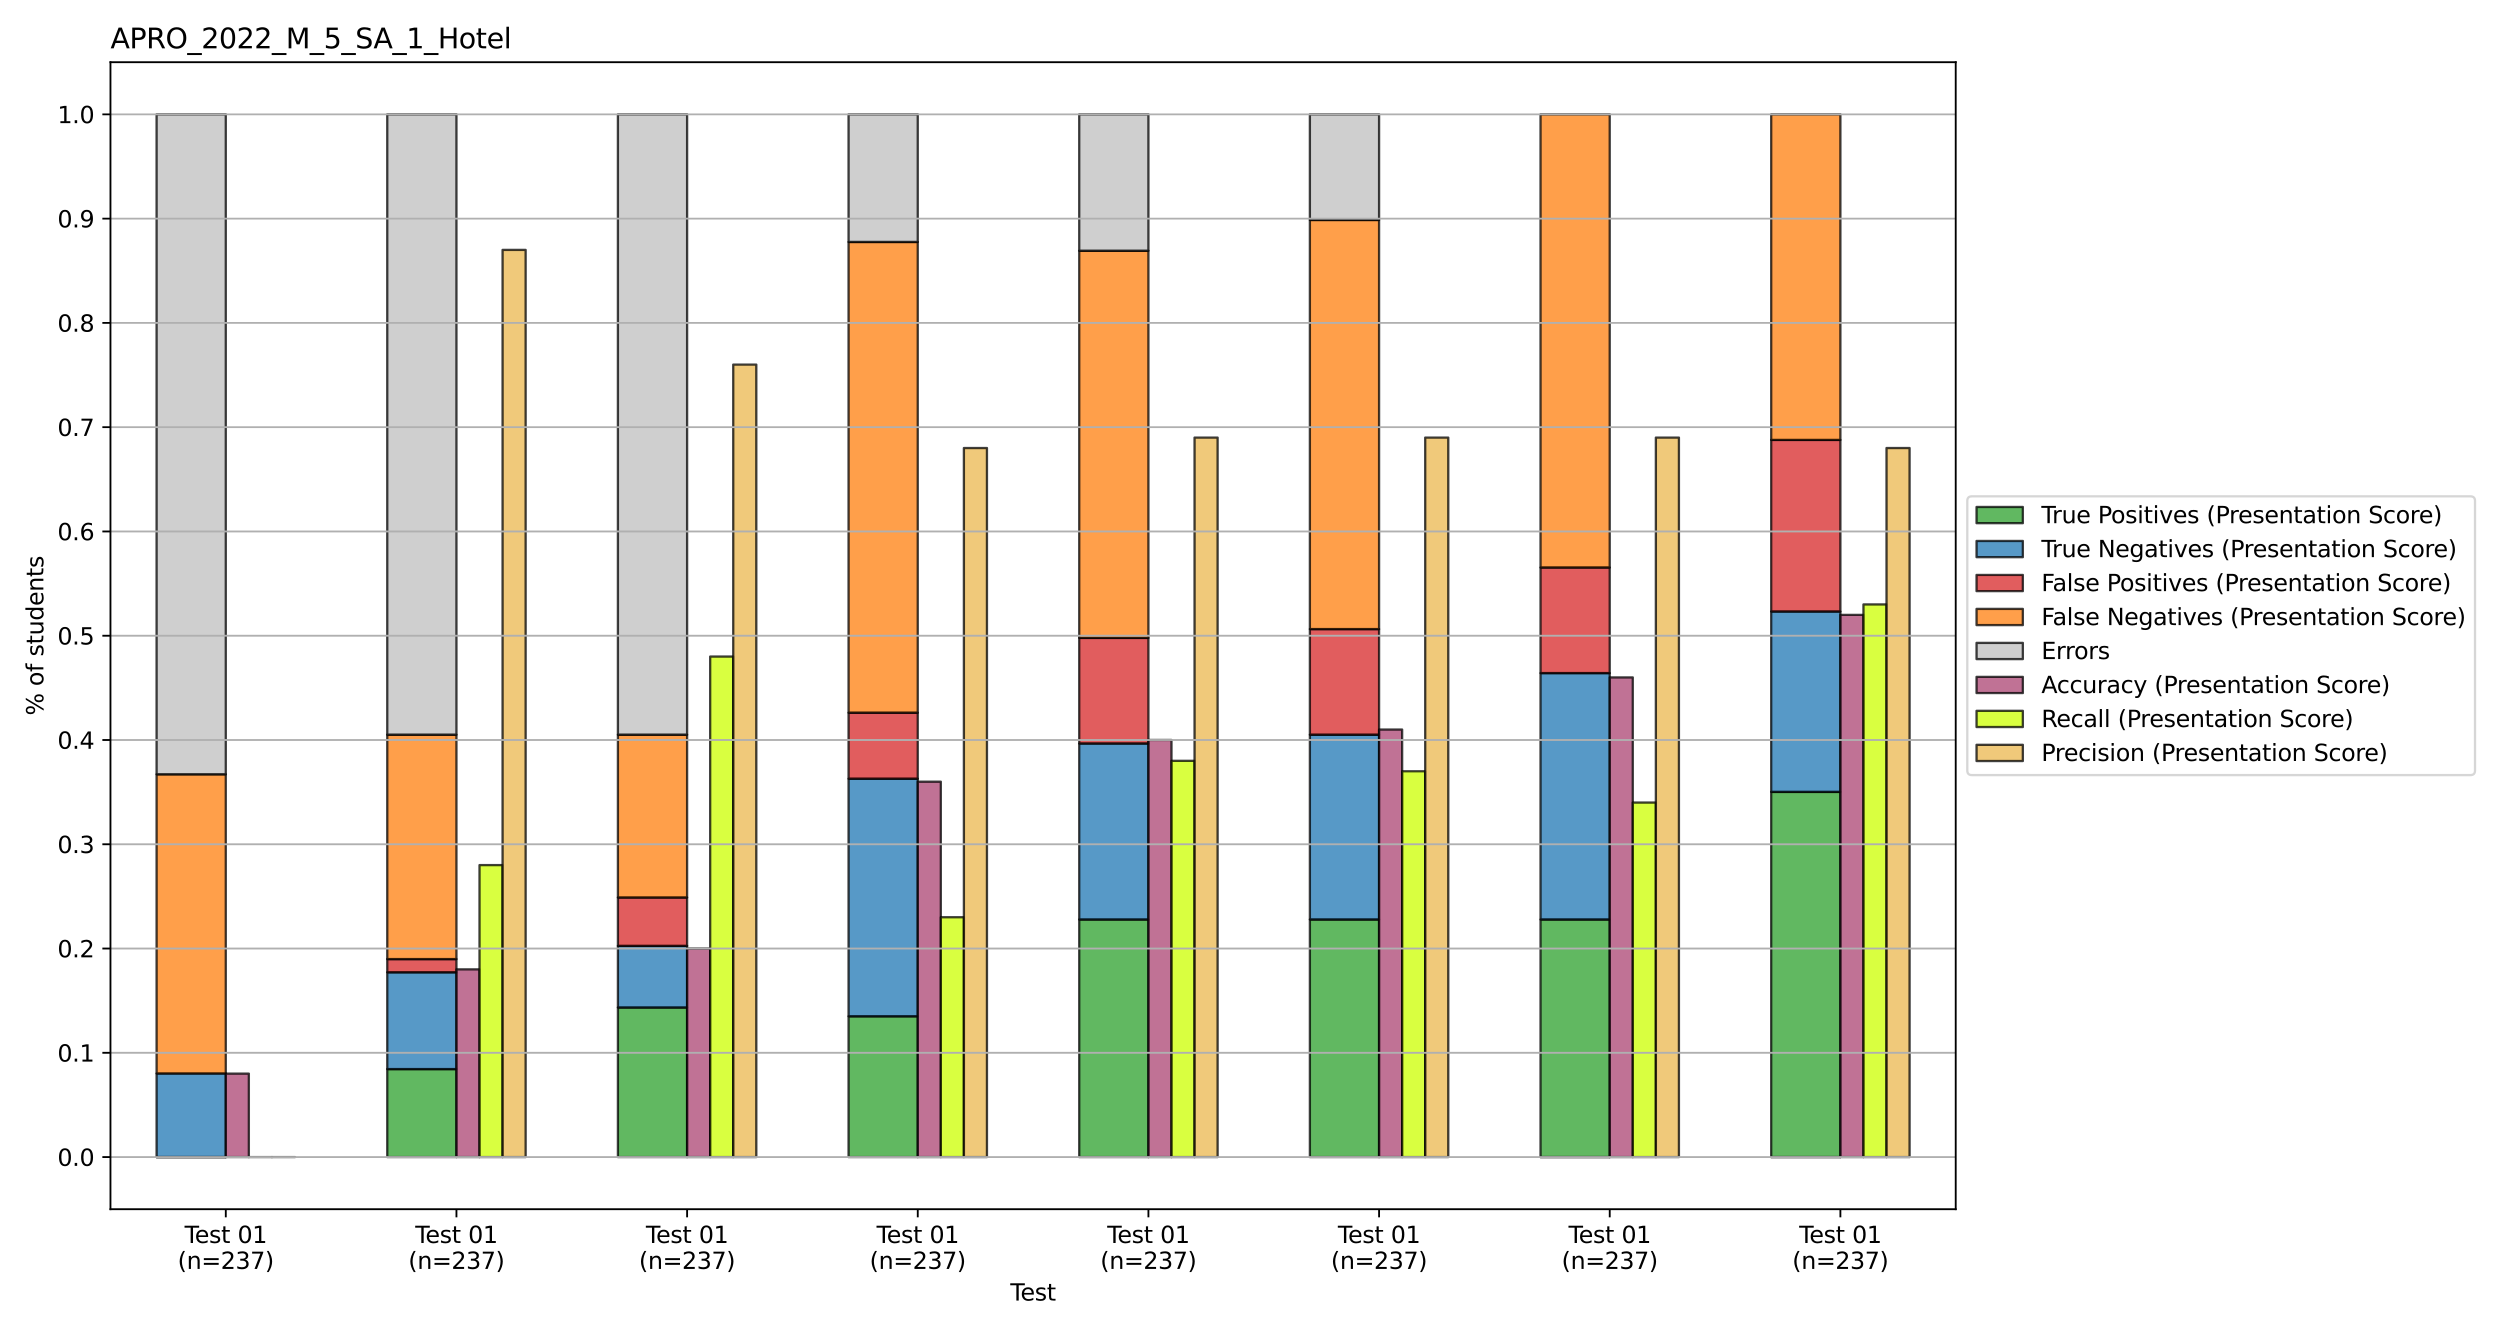 <?xml version="1.0" encoding="utf-8" standalone="no"?>
<!DOCTYPE svg PUBLIC "-//W3C//DTD SVG 1.1//EN"
  "http://www.w3.org/Graphics/SVG/1.1/DTD/svg11.dtd">
<svg xmlns:xlink="http://www.w3.org/1999/xlink" width="1080pt" height="576pt" viewBox="0 0 1080 576" xmlns="http://www.w3.org/2000/svg" version="1.1">
 <defs>
  <style type="text/css">*{stroke-linejoin: round; stroke-linecap: butt}</style>
 </defs>
 <g id="figure_1">
  <g id="patch_1">
   <path d="M 0 576 
L 1080 576 
L 1080 0 
L 0 0 
z
" style="fill: #ffffff"/>
  </g>
  <g id="axes_1">
   <g id="patch_2">
    <path d="M 47.72 522.376 
L 844.87 522.376 
L 844.87 26.88 
L 47.72 26.88 
z
" style="fill: #ffffff"/>
   </g>
   <g id="patch_3">
    <path d="M 67.649 499.853 
L 97.542 499.853 
L 97.542 499.853 
L 67.649 499.853 
z
" clip-path="url(#pfe465c7da8)" style="fill: #2ca02c; opacity: 0.75; stroke: #000000; stroke-linejoin: miter"/>
   </g>
   <g id="patch_4">
    <path d="M 167.292 499.853 
L 197.186 499.853 
L 197.186 461.841 
L 167.292 461.841 
z
" clip-path="url(#pfe465c7da8)" style="fill: #2ca02c; opacity: 0.75; stroke: #000000; stroke-linejoin: miter"/>
   </g>
   <g id="patch_5">
    <path d="M 266.936 499.853 
L 296.829 499.853 
L 296.829 435.232 
L 266.936 435.232 
z
" clip-path="url(#pfe465c7da8)" style="fill: #2ca02c; opacity: 0.75; stroke: #000000; stroke-linejoin: miter"/>
   </g>
   <g id="patch_6">
    <path d="M 366.58 499.853 
L 396.473 499.853 
L 396.473 439.033 
L 366.58 439.033 
z
" clip-path="url(#pfe465c7da8)" style="fill: #2ca02c; opacity: 0.75; stroke: #000000; stroke-linejoin: miter"/>
   </g>
   <g id="patch_7">
    <path d="M 466.224 499.853 
L 496.117 499.853 
L 496.117 397.219 
L 466.224 397.219 
z
" clip-path="url(#pfe465c7da8)" style="fill: #2ca02c; opacity: 0.75; stroke: #000000; stroke-linejoin: miter"/>
   </g>
   <g id="patch_8">
    <path d="M 565.867 499.853 
L 595.761 499.853 
L 595.761 397.219 
L 565.867 397.219 
z
" clip-path="url(#pfe465c7da8)" style="fill: #2ca02c; opacity: 0.75; stroke: #000000; stroke-linejoin: miter"/>
   </g>
   <g id="patch_9">
    <path d="M 665.511 499.853 
L 695.404 499.853 
L 695.404 397.219 
L 665.511 397.219 
z
" clip-path="url(#pfe465c7da8)" style="fill: #2ca02c; opacity: 0.75; stroke: #000000; stroke-linejoin: miter"/>
   </g>
   <g id="patch_10">
    <path d="M 765.155 499.853 
L 795.048 499.853 
L 795.048 342.101 
L 765.155 342.101 
z
" clip-path="url(#pfe465c7da8)" style="fill: #2ca02c; opacity: 0.75; stroke: #000000; stroke-linejoin: miter"/>
   </g>
   <g id="patch_11">
    <path d="M 67.649 499.853 
L 97.542 499.853 
L 97.542 463.741 
L 67.649 463.741 
z
" clip-path="url(#pfe465c7da8)" style="fill: #1f77b4; opacity: 0.75; stroke: #000000; stroke-linejoin: miter"/>
   </g>
   <g id="patch_12">
    <path d="M 167.292 461.841 
L 197.186 461.841 
L 197.186 420.027 
L 167.292 420.027 
z
" clip-path="url(#pfe465c7da8)" style="fill: #1f77b4; opacity: 0.75; stroke: #000000; stroke-linejoin: miter"/>
   </g>
   <g id="patch_13">
    <path d="M 266.936 435.232 
L 296.829 435.232 
L 296.829 408.623 
L 266.936 408.623 
z
" clip-path="url(#pfe465c7da8)" style="fill: #1f77b4; opacity: 0.75; stroke: #000000; stroke-linejoin: miter"/>
   </g>
   <g id="patch_14">
    <path d="M 366.58 439.033 
L 396.473 439.033 
L 396.473 336.399 
L 366.58 336.399 
z
" clip-path="url(#pfe465c7da8)" style="fill: #1f77b4; opacity: 0.75; stroke: #000000; stroke-linejoin: miter"/>
   </g>
   <g id="patch_15">
    <path d="M 466.224 397.219 
L 496.117 397.219 
L 496.117 321.194 
L 466.224 321.194 
z
" clip-path="url(#pfe465c7da8)" style="fill: #1f77b4; opacity: 0.75; stroke: #000000; stroke-linejoin: miter"/>
   </g>
   <g id="patch_16">
    <path d="M 565.867 397.219 
L 595.761 397.219 
L 595.761 317.392 
L 565.867 317.392 
z
" clip-path="url(#pfe465c7da8)" style="fill: #1f77b4; opacity: 0.75; stroke: #000000; stroke-linejoin: miter"/>
   </g>
   <g id="patch_17">
    <path d="M 665.511 397.219 
L 695.404 397.219 
L 695.404 290.783 
L 665.511 290.783 
z
" clip-path="url(#pfe465c7da8)" style="fill: #1f77b4; opacity: 0.75; stroke: #000000; stroke-linejoin: miter"/>
   </g>
   <g id="patch_18">
    <path d="M 765.155 342.101 
L 795.048 342.101 
L 795.048 264.174 
L 765.155 264.174 
z
" clip-path="url(#pfe465c7da8)" style="fill: #1f77b4; opacity: 0.75; stroke: #000000; stroke-linejoin: miter"/>
   </g>
   <g id="patch_19">
    <path d="M 67.649 499.853 
L 97.542 499.853 
L 97.542 499.853 
L 67.649 499.853 
z
" clip-path="url(#pfe465c7da8)" style="fill: #d62728; opacity: 0.75; stroke: #000000; stroke-linejoin: miter"/>
   </g>
   <g id="patch_20">
    <path d="M 167.292 420.027 
L 197.186 420.027 
L 197.186 414.325 
L 167.292 414.325 
z
" clip-path="url(#pfe465c7da8)" style="fill: #d62728; opacity: 0.75; stroke: #000000; stroke-linejoin: miter"/>
   </g>
   <g id="patch_21">
    <path d="M 266.936 408.623 
L 296.829 408.623 
L 296.829 387.716 
L 266.936 387.716 
z
" clip-path="url(#pfe465c7da8)" style="fill: #d62728; opacity: 0.75; stroke: #000000; stroke-linejoin: miter"/>
   </g>
   <g id="patch_22">
    <path d="M 366.58 336.399 
L 396.473 336.399 
L 396.473 307.889 
L 366.58 307.889 
z
" clip-path="url(#pfe465c7da8)" style="fill: #d62728; opacity: 0.75; stroke: #000000; stroke-linejoin: miter"/>
   </g>
   <g id="patch_23">
    <path d="M 466.224 321.194 
L 496.117 321.194 
L 496.117 275.578 
L 466.224 275.578 
z
" clip-path="url(#pfe465c7da8)" style="fill: #d62728; opacity: 0.75; stroke: #000000; stroke-linejoin: miter"/>
   </g>
   <g id="patch_24">
    <path d="M 565.867 317.392 
L 595.761 317.392 
L 595.761 271.777 
L 565.867 271.777 
z
" clip-path="url(#pfe465c7da8)" style="fill: #d62728; opacity: 0.75; stroke: #000000; stroke-linejoin: miter"/>
   </g>
   <g id="patch_25">
    <path d="M 665.511 290.783 
L 695.404 290.783 
L 695.404 245.168 
L 665.511 245.168 
z
" clip-path="url(#pfe465c7da8)" style="fill: #d62728; opacity: 0.75; stroke: #000000; stroke-linejoin: miter"/>
   </g>
   <g id="patch_26">
    <path d="M 765.155 264.174 
L 795.048 264.174 
L 795.048 190.05 
L 765.155 190.05 
z
" clip-path="url(#pfe465c7da8)" style="fill: #d62728; opacity: 0.75; stroke: #000000; stroke-linejoin: miter"/>
   </g>
   <g id="patch_27">
    <path d="M 67.649 463.741 
L 97.542 463.741 
L 97.542 334.498 
L 67.649 334.498 
z
" clip-path="url(#pfe465c7da8)" style="fill: #ff7f0e; opacity: 0.75; stroke: #000000; stroke-linejoin: miter"/>
   </g>
   <g id="patch_28">
    <path d="M 167.292 414.325 
L 197.186 414.325 
L 197.186 317.392 
L 167.292 317.392 
z
" clip-path="url(#pfe465c7da8)" style="fill: #ff7f0e; opacity: 0.75; stroke: #000000; stroke-linejoin: miter"/>
   </g>
   <g id="patch_29">
    <path d="M 266.936 387.716 
L 296.829 387.716 
L 296.829 317.392 
L 266.936 317.392 
z
" clip-path="url(#pfe465c7da8)" style="fill: #ff7f0e; opacity: 0.75; stroke: #000000; stroke-linejoin: miter"/>
   </g>
   <g id="patch_30">
    <path d="M 366.58 307.889 
L 396.473 307.889 
L 396.473 104.521 
L 366.58 104.521 
z
" clip-path="url(#pfe465c7da8)" style="fill: #ff7f0e; opacity: 0.75; stroke: #000000; stroke-linejoin: miter"/>
   </g>
   <g id="patch_31">
    <path d="M 466.224 275.578 
L 496.117 275.578 
L 496.117 108.322 
L 466.224 108.322 
z
" clip-path="url(#pfe465c7da8)" style="fill: #ff7f0e; opacity: 0.75; stroke: #000000; stroke-linejoin: miter"/>
   </g>
   <g id="patch_32">
    <path d="M 565.867 271.777 
L 595.761 271.777 
L 595.761 95.018 
L 565.867 95.018 
z
" clip-path="url(#pfe465c7da8)" style="fill: #ff7f0e; opacity: 0.75; stroke: #000000; stroke-linejoin: miter"/>
   </g>
   <g id="patch_33">
    <path d="M 665.511 245.168 
L 695.404 245.168 
L 695.404 49.403 
L 665.511 49.403 
z
" clip-path="url(#pfe465c7da8)" style="fill: #ff7f0e; opacity: 0.75; stroke: #000000; stroke-linejoin: miter"/>
   </g>
   <g id="patch_34">
    <path d="M 765.155 190.05 
L 795.048 190.05 
L 795.048 49.403 
L 765.155 49.403 
z
" clip-path="url(#pfe465c7da8)" style="fill: #ff7f0e; opacity: 0.75; stroke: #000000; stroke-linejoin: miter"/>
   </g>
   <g id="patch_35">
    <path d="M 67.649 334.498 
L 97.542 334.498 
L 97.542 49.403 
L 67.649 49.403 
z
" clip-path="url(#pfe465c7da8)" style="fill: #bfbfbf; opacity: 0.75; stroke: #000000; stroke-linejoin: miter"/>
   </g>
   <g id="patch_36">
    <path d="M 167.292 317.392 
L 197.186 317.392 
L 197.186 49.403 
L 167.292 49.403 
z
" clip-path="url(#pfe465c7da8)" style="fill: #bfbfbf; opacity: 0.75; stroke: #000000; stroke-linejoin: miter"/>
   </g>
   <g id="patch_37">
    <path d="M 266.936 317.392 
L 296.829 317.392 
L 296.829 49.403 
L 266.936 49.403 
z
" clip-path="url(#pfe465c7da8)" style="fill: #bfbfbf; opacity: 0.75; stroke: #000000; stroke-linejoin: miter"/>
   </g>
   <g id="patch_38">
    <path d="M 366.58 104.521 
L 396.473 104.521 
L 396.473 49.403 
L 366.58 49.403 
z
" clip-path="url(#pfe465c7da8)" style="fill: #bfbfbf; opacity: 0.75; stroke: #000000; stroke-linejoin: miter"/>
   </g>
   <g id="patch_39">
    <path d="M 466.224 108.322 
L 496.117 108.322 
L 496.117 49.403 
L 466.224 49.403 
z
" clip-path="url(#pfe465c7da8)" style="fill: #bfbfbf; opacity: 0.75; stroke: #000000; stroke-linejoin: miter"/>
   </g>
   <g id="patch_40">
    <path d="M 565.867 95.018 
L 595.761 95.018 
L 595.761 49.403 
L 565.867 49.403 
z
" clip-path="url(#pfe465c7da8)" style="fill: #bfbfbf; opacity: 0.75; stroke: #000000; stroke-linejoin: miter"/>
   </g>
   <g id="patch_41">
    <path d="M 665.511 499.853 
L 695.404 499.853 
L 695.404 499.853 
L 665.511 499.853 
z
" clip-path="url(#pfe465c7da8)" style="fill: #bfbfbf; opacity: 0.75; stroke: #000000; stroke-linejoin: miter"/>
   </g>
   <g id="patch_42">
    <path d="M 765.155 499.853 
L 795.048 499.853 
L 795.048 499.853 
L 765.155 499.853 
z
" clip-path="url(#pfe465c7da8)" style="fill: #bfbfbf; opacity: 0.75; stroke: #000000; stroke-linejoin: miter"/>
   </g>
   <g id="patch_43">
    <path d="M 97.542 499.853 
L 107.506 499.853 
L 107.506 463.817 
L 97.542 463.817 
z
" clip-path="url(#pfe465c7da8)" style="fill: #aa4371; opacity: 0.75; stroke: #000000; stroke-linejoin: miter"/>
   </g>
   <g id="patch_44">
    <path d="M 197.186 499.853 
L 207.15 499.853 
L 207.15 418.772 
L 197.186 418.772 
z
" clip-path="url(#pfe465c7da8)" style="fill: #aa4371; opacity: 0.75; stroke: #000000; stroke-linejoin: miter"/>
   </g>
   <g id="patch_45">
    <path d="M 296.829 499.853 
L 306.794 499.853 
L 306.794 409.763 
L 296.829 409.763 
z
" clip-path="url(#pfe465c7da8)" style="fill: #aa4371; opacity: 0.75; stroke: #000000; stroke-linejoin: miter"/>
   </g>
   <g id="patch_46">
    <path d="M 396.473 499.853 
L 406.438 499.853 
L 406.438 337.691 
L 396.473 337.691 
z
" clip-path="url(#pfe465c7da8)" style="fill: #aa4371; opacity: 0.75; stroke: #000000; stroke-linejoin: miter"/>
   </g>
   <g id="patch_47">
    <path d="M 496.117 499.853 
L 506.081 499.853 
L 506.081 319.673 
L 496.117 319.673 
z
" clip-path="url(#pfe465c7da8)" style="fill: #aa4371; opacity: 0.75; stroke: #000000; stroke-linejoin: miter"/>
   </g>
   <g id="patch_48">
    <path d="M 595.761 499.853 
L 605.725 499.853 
L 605.725 315.169 
L 595.761 315.169 
z
" clip-path="url(#pfe465c7da8)" style="fill: #aa4371; opacity: 0.75; stroke: #000000; stroke-linejoin: miter"/>
   </g>
   <g id="patch_49">
    <path d="M 695.404 499.853 
L 705.369 499.853 
L 705.369 292.646 
L 695.404 292.646 
z
" clip-path="url(#pfe465c7da8)" style="fill: #aa4371; opacity: 0.75; stroke: #000000; stroke-linejoin: miter"/>
   </g>
   <g id="patch_50">
    <path d="M 795.048 499.853 
L 805.013 499.853 
L 805.013 265.619 
L 795.048 265.619 
z
" clip-path="url(#pfe465c7da8)" style="fill: #aa4371; opacity: 0.75; stroke: #000000; stroke-linejoin: miter"/>
   </g>
   <g id="patch_51">
    <path d="M 107.506 499.853 
L 117.471 499.853 
L 117.471 499.853 
L 107.506 499.853 
z
" clip-path="url(#pfe465c7da8)" style="fill: #ccff00; opacity: 0.75; stroke: #000000; stroke-linejoin: miter"/>
   </g>
   <g id="patch_52">
    <path d="M 207.15 499.853 
L 217.114 499.853 
L 217.114 373.727 
L 207.15 373.727 
z
" clip-path="url(#pfe465c7da8)" style="fill: #ccff00; opacity: 0.75; stroke: #000000; stroke-linejoin: miter"/>
   </g>
   <g id="patch_53">
    <path d="M 306.794 499.853 
L 316.758 499.853 
L 316.758 283.637 
L 306.794 283.637 
z
" clip-path="url(#pfe465c7da8)" style="fill: #ccff00; opacity: 0.75; stroke: #000000; stroke-linejoin: miter"/>
   </g>
   <g id="patch_54">
    <path d="M 406.438 499.853 
L 416.402 499.853 
L 416.402 396.25 
L 406.438 396.25 
z
" clip-path="url(#pfe465c7da8)" style="fill: #ccff00; opacity: 0.75; stroke: #000000; stroke-linejoin: miter"/>
   </g>
   <g id="patch_55">
    <path d="M 506.081 499.853 
L 516.046 499.853 
L 516.046 328.682 
L 506.081 328.682 
z
" clip-path="url(#pfe465c7da8)" style="fill: #ccff00; opacity: 0.75; stroke: #000000; stroke-linejoin: miter"/>
   </g>
   <g id="patch_56">
    <path d="M 605.725 499.853 
L 615.689 499.853 
L 615.689 333.187 
L 605.725 333.187 
z
" clip-path="url(#pfe465c7da8)" style="fill: #ccff00; opacity: 0.75; stroke: #000000; stroke-linejoin: miter"/>
   </g>
   <g id="patch_57">
    <path d="M 705.369 499.853 
L 715.333 499.853 
L 715.333 346.7 
L 705.369 346.7 
z
" clip-path="url(#pfe465c7da8)" style="fill: #ccff00; opacity: 0.75; stroke: #000000; stroke-linejoin: miter"/>
   </g>
   <g id="patch_58">
    <path d="M 805.013 499.853 
L 814.977 499.853 
L 814.977 261.114 
L 805.013 261.114 
z
" clip-path="url(#pfe465c7da8)" style="fill: #ccff00; opacity: 0.75; stroke: #000000; stroke-linejoin: miter"/>
   </g>
   <g id="patch_59">
    <path d="M 117.471 499.853 
L 127.435 499.853 
L 127.435 499.853 
L 117.471 499.853 
z
" clip-path="url(#pfe465c7da8)" style="fill: #eab64e; opacity: 0.75; stroke: #000000; stroke-linejoin: miter"/>
   </g>
   <g id="patch_60">
    <path d="M 217.114 499.853 
L 227.079 499.853 
L 227.079 107.961 
L 217.114 107.961 
z
" clip-path="url(#pfe465c7da8)" style="fill: #eab64e; opacity: 0.75; stroke: #000000; stroke-linejoin: miter"/>
   </g>
   <g id="patch_61">
    <path d="M 316.758 499.853 
L 326.723 499.853 
L 326.723 157.511 
L 316.758 157.511 
z
" clip-path="url(#pfe465c7da8)" style="fill: #eab64e; opacity: 0.75; stroke: #000000; stroke-linejoin: miter"/>
   </g>
   <g id="patch_62">
    <path d="M 416.402 499.853 
L 426.366 499.853 
L 426.366 193.547 
L 416.402 193.547 
z
" clip-path="url(#pfe465c7da8)" style="fill: #eab64e; opacity: 0.75; stroke: #000000; stroke-linejoin: miter"/>
   </g>
   <g id="patch_63">
    <path d="M 516.046 499.853 
L 526.01 499.853 
L 526.01 189.042 
L 516.046 189.042 
z
" clip-path="url(#pfe465c7da8)" style="fill: #eab64e; opacity: 0.75; stroke: #000000; stroke-linejoin: miter"/>
   </g>
   <g id="patch_64">
    <path d="M 615.689 499.853 
L 625.654 499.853 
L 625.654 189.042 
L 615.689 189.042 
z
" clip-path="url(#pfe465c7da8)" style="fill: #eab64e; opacity: 0.75; stroke: #000000; stroke-linejoin: miter"/>
   </g>
   <g id="patch_65">
    <path d="M 715.333 499.853 
L 725.298 499.853 
L 725.298 189.042 
L 715.333 189.042 
z
" clip-path="url(#pfe465c7da8)" style="fill: #eab64e; opacity: 0.75; stroke: #000000; stroke-linejoin: miter"/>
   </g>
   <g id="patch_66">
    <path d="M 814.977 499.853 
L 824.941 499.853 
L 824.941 193.547 
L 814.977 193.547 
z
" clip-path="url(#pfe465c7da8)" style="fill: #eab64e; opacity: 0.75; stroke: #000000; stroke-linejoin: miter"/>
   </g>
   <g id="matplotlib.axis_1">
    <g id="xtick_1">
     <g id="line2d_1">
      <defs>
       <path id="m005d22e9f2" d="M 0 0 
L 0 3.5 
" style="stroke: #000000; stroke-width: 0.8"/>
      </defs>
      <g>
       <use xlink:href="#m005d22e9f2" x="97.542" y="522.376" style="stroke: #000000; stroke-width: 0.8"/>
      </g>
     </g>
     <g id="text_1">
      <!-- Test 01 -->
      <g transform="translate(79.745 536.974) scale(0.1 -0.1)">
       <defs>
        <path id="DejaVuSans-54" d="M -19 4666 
L 3928 4666 
L 3928 4134 
L 2272 4134 
L 2272 0 
L 1638 0 
L 1638 4134 
L -19 4134 
L -19 4666 
z
" transform="scale(0.016)"/>
        <path id="DejaVuSans-65" d="M 3597 1894 
L 3597 1613 
L 953 1613 
Q 991 1019 1311 708 
Q 1631 397 2203 397 
Q 2534 397 2845 478 
Q 3156 559 3463 722 
L 3463 178 
Q 3153 47 2828 -22 
Q 2503 -91 2169 -91 
Q 1331 -91 842 396 
Q 353 884 353 1716 
Q 353 2575 817 3079 
Q 1281 3584 2069 3584 
Q 2775 3584 3186 3129 
Q 3597 2675 3597 1894 
z
M 3022 2063 
Q 3016 2534 2758 2815 
Q 2500 3097 2075 3097 
Q 1594 3097 1305 2825 
Q 1016 2553 972 2059 
L 3022 2063 
z
" transform="scale(0.016)"/>
        <path id="DejaVuSans-73" d="M 2834 3397 
L 2834 2853 
Q 2591 2978 2328 3040 
Q 2066 3103 1784 3103 
Q 1356 3103 1142 2972 
Q 928 2841 928 2578 
Q 928 2378 1081 2264 
Q 1234 2150 1697 2047 
L 1894 2003 
Q 2506 1872 2764 1633 
Q 3022 1394 3022 966 
Q 3022 478 2636 193 
Q 2250 -91 1575 -91 
Q 1294 -91 989 -36 
Q 684 19 347 128 
L 347 722 
Q 666 556 975 473 
Q 1284 391 1588 391 
Q 1994 391 2212 530 
Q 2431 669 2431 922 
Q 2431 1156 2273 1281 
Q 2116 1406 1581 1522 
L 1381 1569 
Q 847 1681 609 1914 
Q 372 2147 372 2553 
Q 372 3047 722 3315 
Q 1072 3584 1716 3584 
Q 2034 3584 2315 3537 
Q 2597 3491 2834 3397 
z
" transform="scale(0.016)"/>
        <path id="DejaVuSans-74" d="M 1172 4494 
L 1172 3500 
L 2356 3500 
L 2356 3053 
L 1172 3053 
L 1172 1153 
Q 1172 725 1289 603 
Q 1406 481 1766 481 
L 2356 481 
L 2356 0 
L 1766 0 
Q 1100 0 847 248 
Q 594 497 594 1153 
L 594 3053 
L 172 3053 
L 172 3500 
L 594 3500 
L 594 4494 
L 1172 4494 
z
" transform="scale(0.016)"/>
        <path id="DejaVuSans-20" transform="scale(0.016)"/>
        <path id="DejaVuSans-30" d="M 2034 4250 
Q 1547 4250 1301 3770 
Q 1056 3291 1056 2328 
Q 1056 1369 1301 889 
Q 1547 409 2034 409 
Q 2525 409 2770 889 
Q 3016 1369 3016 2328 
Q 3016 3291 2770 3770 
Q 2525 4250 2034 4250 
z
M 2034 4750 
Q 2819 4750 3233 4129 
Q 3647 3509 3647 2328 
Q 3647 1150 3233 529 
Q 2819 -91 2034 -91 
Q 1250 -91 836 529 
Q 422 1150 422 2328 
Q 422 3509 836 4129 
Q 1250 4750 2034 4750 
z
" transform="scale(0.016)"/>
        <path id="DejaVuSans-31" d="M 794 531 
L 1825 531 
L 1825 4091 
L 703 3866 
L 703 4441 
L 1819 4666 
L 2450 4666 
L 2450 531 
L 3481 531 
L 3481 0 
L 794 0 
L 794 531 
z
" transform="scale(0.016)"/>
       </defs>
       <use xlink:href="#DejaVuSans-54"/>
       <use xlink:href="#DejaVuSans-65" x="44.084"/>
       <use xlink:href="#DejaVuSans-73" x="105.607"/>
       <use xlink:href="#DejaVuSans-74" x="157.707"/>
       <use xlink:href="#DejaVuSans-20" x="196.916"/>
       <use xlink:href="#DejaVuSans-30" x="228.703"/>
       <use xlink:href="#DejaVuSans-31" x="292.326"/>
      </g>
      <!-- (n=237) -->
      <g transform="translate(76.738 548.172) scale(0.1 -0.1)">
       <defs>
        <path id="DejaVuSans-28" d="M 1984 4856 
Q 1566 4138 1362 3434 
Q 1159 2731 1159 2009 
Q 1159 1288 1364 580 
Q 1569 -128 1984 -844 
L 1484 -844 
Q 1016 -109 783 600 
Q 550 1309 550 2009 
Q 550 2706 781 3412 
Q 1013 4119 1484 4856 
L 1984 4856 
z
" transform="scale(0.016)"/>
        <path id="DejaVuSans-6e" d="M 3513 2113 
L 3513 0 
L 2938 0 
L 2938 2094 
Q 2938 2591 2744 2837 
Q 2550 3084 2163 3084 
Q 1697 3084 1428 2787 
Q 1159 2491 1159 1978 
L 1159 0 
L 581 0 
L 581 3500 
L 1159 3500 
L 1159 2956 
Q 1366 3272 1645 3428 
Q 1925 3584 2291 3584 
Q 2894 3584 3203 3211 
Q 3513 2838 3513 2113 
z
" transform="scale(0.016)"/>
        <path id="DejaVuSans-3d" d="M 678 2906 
L 4684 2906 
L 4684 2381 
L 678 2381 
L 678 2906 
z
M 678 1631 
L 4684 1631 
L 4684 1100 
L 678 1100 
L 678 1631 
z
" transform="scale(0.016)"/>
        <path id="DejaVuSans-32" d="M 1228 531 
L 3431 531 
L 3431 0 
L 469 0 
L 469 531 
Q 828 903 1448 1529 
Q 2069 2156 2228 2338 
Q 2531 2678 2651 2914 
Q 2772 3150 2772 3378 
Q 2772 3750 2511 3984 
Q 2250 4219 1831 4219 
Q 1534 4219 1204 4116 
Q 875 4013 500 3803 
L 500 4441 
Q 881 4594 1212 4672 
Q 1544 4750 1819 4750 
Q 2544 4750 2975 4387 
Q 3406 4025 3406 3419 
Q 3406 3131 3298 2873 
Q 3191 2616 2906 2266 
Q 2828 2175 2409 1742 
Q 1991 1309 1228 531 
z
" transform="scale(0.016)"/>
        <path id="DejaVuSans-33" d="M 2597 2516 
Q 3050 2419 3304 2112 
Q 3559 1806 3559 1356 
Q 3559 666 3084 287 
Q 2609 -91 1734 -91 
Q 1441 -91 1130 -33 
Q 819 25 488 141 
L 488 750 
Q 750 597 1062 519 
Q 1375 441 1716 441 
Q 2309 441 2620 675 
Q 2931 909 2931 1356 
Q 2931 1769 2642 2001 
Q 2353 2234 1838 2234 
L 1294 2234 
L 1294 2753 
L 1863 2753 
Q 2328 2753 2575 2939 
Q 2822 3125 2822 3475 
Q 2822 3834 2567 4026 
Q 2313 4219 1838 4219 
Q 1578 4219 1281 4162 
Q 984 4106 628 3988 
L 628 4550 
Q 988 4650 1302 4700 
Q 1616 4750 1894 4750 
Q 2613 4750 3031 4423 
Q 3450 4097 3450 3541 
Q 3450 3153 3228 2886 
Q 3006 2619 2597 2516 
z
" transform="scale(0.016)"/>
        <path id="DejaVuSans-37" d="M 525 4666 
L 3525 4666 
L 3525 4397 
L 1831 0 
L 1172 0 
L 2766 4134 
L 525 4134 
L 525 4666 
z
" transform="scale(0.016)"/>
        <path id="DejaVuSans-29" d="M 513 4856 
L 1013 4856 
Q 1481 4119 1714 3412 
Q 1947 2706 1947 2009 
Q 1947 1309 1714 600 
Q 1481 -109 1013 -844 
L 513 -844 
Q 928 -128 1133 580 
Q 1338 1288 1338 2009 
Q 1338 2731 1133 3434 
Q 928 4138 513 4856 
z
" transform="scale(0.016)"/>
       </defs>
       <use xlink:href="#DejaVuSans-28"/>
       <use xlink:href="#DejaVuSans-6e" x="39.014"/>
       <use xlink:href="#DejaVuSans-3d" x="102.393"/>
       <use xlink:href="#DejaVuSans-32" x="186.182"/>
       <use xlink:href="#DejaVuSans-33" x="249.805"/>
       <use xlink:href="#DejaVuSans-37" x="313.428"/>
       <use xlink:href="#DejaVuSans-29" x="377.051"/>
      </g>
     </g>
    </g>
    <g id="xtick_2">
     <g id="line2d_2">
      <g>
       <use xlink:href="#m005d22e9f2" x="197.186" y="522.376" style="stroke: #000000; stroke-width: 0.8"/>
      </g>
     </g>
     <g id="text_2">
      <!-- Test 01 -->
      <g transform="translate(179.389 536.974) scale(0.1 -0.1)">
       <use xlink:href="#DejaVuSans-54"/>
       <use xlink:href="#DejaVuSans-65" x="44.084"/>
       <use xlink:href="#DejaVuSans-73" x="105.607"/>
       <use xlink:href="#DejaVuSans-74" x="157.707"/>
       <use xlink:href="#DejaVuSans-20" x="196.916"/>
       <use xlink:href="#DejaVuSans-30" x="228.703"/>
       <use xlink:href="#DejaVuSans-31" x="292.326"/>
      </g>
      <!-- (n=237) -->
      <g transform="translate(176.382 548.172) scale(0.1 -0.1)">
       <use xlink:href="#DejaVuSans-28"/>
       <use xlink:href="#DejaVuSans-6e" x="39.014"/>
       <use xlink:href="#DejaVuSans-3d" x="102.393"/>
       <use xlink:href="#DejaVuSans-32" x="186.182"/>
       <use xlink:href="#DejaVuSans-33" x="249.805"/>
       <use xlink:href="#DejaVuSans-37" x="313.428"/>
       <use xlink:href="#DejaVuSans-29" x="377.051"/>
      </g>
     </g>
    </g>
    <g id="xtick_3">
     <g id="line2d_3">
      <g>
       <use xlink:href="#m005d22e9f2" x="296.829" y="522.376" style="stroke: #000000; stroke-width: 0.8"/>
      </g>
     </g>
     <g id="text_3">
      <!-- Test 01 -->
      <g transform="translate(279.033 536.974) scale(0.1 -0.1)">
       <use xlink:href="#DejaVuSans-54"/>
       <use xlink:href="#DejaVuSans-65" x="44.084"/>
       <use xlink:href="#DejaVuSans-73" x="105.607"/>
       <use xlink:href="#DejaVuSans-74" x="157.707"/>
       <use xlink:href="#DejaVuSans-20" x="196.916"/>
       <use xlink:href="#DejaVuSans-30" x="228.703"/>
       <use xlink:href="#DejaVuSans-31" x="292.326"/>
      </g>
      <!-- (n=237) -->
      <g transform="translate(276.025 548.172) scale(0.1 -0.1)">
       <use xlink:href="#DejaVuSans-28"/>
       <use xlink:href="#DejaVuSans-6e" x="39.014"/>
       <use xlink:href="#DejaVuSans-3d" x="102.393"/>
       <use xlink:href="#DejaVuSans-32" x="186.182"/>
       <use xlink:href="#DejaVuSans-33" x="249.805"/>
       <use xlink:href="#DejaVuSans-37" x="313.428"/>
       <use xlink:href="#DejaVuSans-29" x="377.051"/>
      </g>
     </g>
    </g>
    <g id="xtick_4">
     <g id="line2d_4">
      <g>
       <use xlink:href="#m005d22e9f2" x="396.473" y="522.376" style="stroke: #000000; stroke-width: 0.8"/>
      </g>
     </g>
     <g id="text_4">
      <!-- Test 01 -->
      <g transform="translate(378.676 536.974) scale(0.1 -0.1)">
       <use xlink:href="#DejaVuSans-54"/>
       <use xlink:href="#DejaVuSans-65" x="44.084"/>
       <use xlink:href="#DejaVuSans-73" x="105.607"/>
       <use xlink:href="#DejaVuSans-74" x="157.707"/>
       <use xlink:href="#DejaVuSans-20" x="196.916"/>
       <use xlink:href="#DejaVuSans-30" x="228.703"/>
       <use xlink:href="#DejaVuSans-31" x="292.326"/>
      </g>
      <!-- (n=237) -->
      <g transform="translate(375.669 548.172) scale(0.1 -0.1)">
       <use xlink:href="#DejaVuSans-28"/>
       <use xlink:href="#DejaVuSans-6e" x="39.014"/>
       <use xlink:href="#DejaVuSans-3d" x="102.393"/>
       <use xlink:href="#DejaVuSans-32" x="186.182"/>
       <use xlink:href="#DejaVuSans-33" x="249.805"/>
       <use xlink:href="#DejaVuSans-37" x="313.428"/>
       <use xlink:href="#DejaVuSans-29" x="377.051"/>
      </g>
     </g>
    </g>
    <g id="xtick_5">
     <g id="line2d_5">
      <g>
       <use xlink:href="#m005d22e9f2" x="496.117" y="522.376" style="stroke: #000000; stroke-width: 0.8"/>
      </g>
     </g>
     <g id="text_5">
      <!-- Test 01 -->
      <g transform="translate(478.32 536.974) scale(0.1 -0.1)">
       <use xlink:href="#DejaVuSans-54"/>
       <use xlink:href="#DejaVuSans-65" x="44.084"/>
       <use xlink:href="#DejaVuSans-73" x="105.607"/>
       <use xlink:href="#DejaVuSans-74" x="157.707"/>
       <use xlink:href="#DejaVuSans-20" x="196.916"/>
       <use xlink:href="#DejaVuSans-30" x="228.703"/>
       <use xlink:href="#DejaVuSans-31" x="292.326"/>
      </g>
      <!-- (n=237) -->
      <g transform="translate(475.313 548.172) scale(0.1 -0.1)">
       <use xlink:href="#DejaVuSans-28"/>
       <use xlink:href="#DejaVuSans-6e" x="39.014"/>
       <use xlink:href="#DejaVuSans-3d" x="102.393"/>
       <use xlink:href="#DejaVuSans-32" x="186.182"/>
       <use xlink:href="#DejaVuSans-33" x="249.805"/>
       <use xlink:href="#DejaVuSans-37" x="313.428"/>
       <use xlink:href="#DejaVuSans-29" x="377.051"/>
      </g>
     </g>
    </g>
    <g id="xtick_6">
     <g id="line2d_6">
      <g>
       <use xlink:href="#m005d22e9f2" x="595.761" y="522.376" style="stroke: #000000; stroke-width: 0.8"/>
      </g>
     </g>
     <g id="text_6">
      <!-- Test 01 -->
      <g transform="translate(577.964 536.974) scale(0.1 -0.1)">
       <use xlink:href="#DejaVuSans-54"/>
       <use xlink:href="#DejaVuSans-65" x="44.084"/>
       <use xlink:href="#DejaVuSans-73" x="105.607"/>
       <use xlink:href="#DejaVuSans-74" x="157.707"/>
       <use xlink:href="#DejaVuSans-20" x="196.916"/>
       <use xlink:href="#DejaVuSans-30" x="228.703"/>
       <use xlink:href="#DejaVuSans-31" x="292.326"/>
      </g>
      <!-- (n=237) -->
      <g transform="translate(574.957 548.172) scale(0.1 -0.1)">
       <use xlink:href="#DejaVuSans-28"/>
       <use xlink:href="#DejaVuSans-6e" x="39.014"/>
       <use xlink:href="#DejaVuSans-3d" x="102.393"/>
       <use xlink:href="#DejaVuSans-32" x="186.182"/>
       <use xlink:href="#DejaVuSans-33" x="249.805"/>
       <use xlink:href="#DejaVuSans-37" x="313.428"/>
       <use xlink:href="#DejaVuSans-29" x="377.051"/>
      </g>
     </g>
    </g>
    <g id="xtick_7">
     <g id="line2d_7">
      <g>
       <use xlink:href="#m005d22e9f2" x="695.404" y="522.376" style="stroke: #000000; stroke-width: 0.8"/>
      </g>
     </g>
     <g id="text_7">
      <!-- Test 01 -->
      <g transform="translate(677.607 536.974) scale(0.1 -0.1)">
       <use xlink:href="#DejaVuSans-54"/>
       <use xlink:href="#DejaVuSans-65" x="44.084"/>
       <use xlink:href="#DejaVuSans-73" x="105.607"/>
       <use xlink:href="#DejaVuSans-74" x="157.707"/>
       <use xlink:href="#DejaVuSans-20" x="196.916"/>
       <use xlink:href="#DejaVuSans-30" x="228.703"/>
       <use xlink:href="#DejaVuSans-31" x="292.326"/>
      </g>
      <!-- (n=237) -->
      <g transform="translate(674.6 548.172) scale(0.1 -0.1)">
       <use xlink:href="#DejaVuSans-28"/>
       <use xlink:href="#DejaVuSans-6e" x="39.014"/>
       <use xlink:href="#DejaVuSans-3d" x="102.393"/>
       <use xlink:href="#DejaVuSans-32" x="186.182"/>
       <use xlink:href="#DejaVuSans-33" x="249.805"/>
       <use xlink:href="#DejaVuSans-37" x="313.428"/>
       <use xlink:href="#DejaVuSans-29" x="377.051"/>
      </g>
     </g>
    </g>
    <g id="xtick_8">
     <g id="line2d_8">
      <g>
       <use xlink:href="#m005d22e9f2" x="795.048" y="522.376" style="stroke: #000000; stroke-width: 0.8"/>
      </g>
     </g>
     <g id="text_8">
      <!-- Test 01 -->
      <g transform="translate(777.251 536.974) scale(0.1 -0.1)">
       <use xlink:href="#DejaVuSans-54"/>
       <use xlink:href="#DejaVuSans-65" x="44.084"/>
       <use xlink:href="#DejaVuSans-73" x="105.607"/>
       <use xlink:href="#DejaVuSans-74" x="157.707"/>
       <use xlink:href="#DejaVuSans-20" x="196.916"/>
       <use xlink:href="#DejaVuSans-30" x="228.703"/>
       <use xlink:href="#DejaVuSans-31" x="292.326"/>
      </g>
      <!-- (n=237) -->
      <g transform="translate(774.244 548.172) scale(0.1 -0.1)">
       <use xlink:href="#DejaVuSans-28"/>
       <use xlink:href="#DejaVuSans-6e" x="39.014"/>
       <use xlink:href="#DejaVuSans-3d" x="102.393"/>
       <use xlink:href="#DejaVuSans-32" x="186.182"/>
       <use xlink:href="#DejaVuSans-33" x="249.805"/>
       <use xlink:href="#DejaVuSans-37" x="313.428"/>
       <use xlink:href="#DejaVuSans-29" x="377.051"/>
      </g>
     </g>
    </g>
    <g id="text_9">
     <!-- Test -->
     <g transform="translate(436.45 561.85) scale(0.1 -0.1)">
      <use xlink:href="#DejaVuSans-54"/>
      <use xlink:href="#DejaVuSans-65" x="44.084"/>
      <use xlink:href="#DejaVuSans-73" x="105.607"/>
      <use xlink:href="#DejaVuSans-74" x="157.707"/>
     </g>
    </g>
   </g>
   <g id="matplotlib.axis_2">
    <g id="ytick_1">
     <g id="line2d_9">
      <path d="M 47.72 499.853 
L 844.87 499.853 
" clip-path="url(#pfe465c7da8)" style="fill: none; stroke: #b0b0b0; stroke-width: 0.8; stroke-linecap: square"/>
     </g>
     <g id="line2d_10">
      <defs>
       <path id="mbe7c9a47f3" d="M 0 0 
L -3.5 0 
" style="stroke: #000000; stroke-width: 0.8"/>
      </defs>
      <g>
       <use xlink:href="#mbe7c9a47f3" x="47.72" y="499.853" style="stroke: #000000; stroke-width: 0.8"/>
      </g>
     </g>
     <g id="text_10">
      <!-- 0.0 -->
      <g transform="translate(24.817 503.653) scale(0.1 -0.1)">
       <defs>
        <path id="DejaVuSans-2e" d="M 684 794 
L 1344 794 
L 1344 0 
L 684 0 
L 684 794 
z
" transform="scale(0.016)"/>
       </defs>
       <use xlink:href="#DejaVuSans-30"/>
       <use xlink:href="#DejaVuSans-2e" x="63.623"/>
       <use xlink:href="#DejaVuSans-30" x="95.41"/>
      </g>
     </g>
    </g>
    <g id="ytick_2">
     <g id="line2d_11">
      <path d="M 47.72 454.808 
L 844.87 454.808 
" clip-path="url(#pfe465c7da8)" style="fill: none; stroke: #b0b0b0; stroke-width: 0.8; stroke-linecap: square"/>
     </g>
     <g id="line2d_12">
      <g>
       <use xlink:href="#mbe7c9a47f3" x="47.72" y="454.808" style="stroke: #000000; stroke-width: 0.8"/>
      </g>
     </g>
     <g id="text_11">
      <!-- 0.1 -->
      <g transform="translate(24.817 458.608) scale(0.1 -0.1)">
       <use xlink:href="#DejaVuSans-30"/>
       <use xlink:href="#DejaVuSans-2e" x="63.623"/>
       <use xlink:href="#DejaVuSans-31" x="95.41"/>
      </g>
     </g>
    </g>
    <g id="ytick_3">
     <g id="line2d_13">
      <path d="M 47.72 409.763 
L 844.87 409.763 
" clip-path="url(#pfe465c7da8)" style="fill: none; stroke: #b0b0b0; stroke-width: 0.8; stroke-linecap: square"/>
     </g>
     <g id="line2d_14">
      <g>
       <use xlink:href="#mbe7c9a47f3" x="47.72" y="409.763" style="stroke: #000000; stroke-width: 0.8"/>
      </g>
     </g>
     <g id="text_12">
      <!-- 0.2 -->
      <g transform="translate(24.817 413.562) scale(0.1 -0.1)">
       <use xlink:href="#DejaVuSans-30"/>
       <use xlink:href="#DejaVuSans-2e" x="63.623"/>
       <use xlink:href="#DejaVuSans-32" x="95.41"/>
      </g>
     </g>
    </g>
    <g id="ytick_4">
     <g id="line2d_15">
      <path d="M 47.72 364.718 
L 844.87 364.718 
" clip-path="url(#pfe465c7da8)" style="fill: none; stroke: #b0b0b0; stroke-width: 0.8; stroke-linecap: square"/>
     </g>
     <g id="line2d_16">
      <g>
       <use xlink:href="#mbe7c9a47f3" x="47.72" y="364.718" style="stroke: #000000; stroke-width: 0.8"/>
      </g>
     </g>
     <g id="text_13">
      <!-- 0.3 -->
      <g transform="translate(24.817 368.517) scale(0.1 -0.1)">
       <use xlink:href="#DejaVuSans-30"/>
       <use xlink:href="#DejaVuSans-2e" x="63.623"/>
       <use xlink:href="#DejaVuSans-33" x="95.41"/>
      </g>
     </g>
    </g>
    <g id="ytick_5">
     <g id="line2d_17">
      <path d="M 47.72 319.673 
L 844.87 319.673 
" clip-path="url(#pfe465c7da8)" style="fill: none; stroke: #b0b0b0; stroke-width: 0.8; stroke-linecap: square"/>
     </g>
     <g id="line2d_18">
      <g>
       <use xlink:href="#mbe7c9a47f3" x="47.72" y="319.673" style="stroke: #000000; stroke-width: 0.8"/>
      </g>
     </g>
     <g id="text_14">
      <!-- 0.4 -->
      <g transform="translate(24.817 323.472) scale(0.1 -0.1)">
       <defs>
        <path id="DejaVuSans-34" d="M 2419 4116 
L 825 1625 
L 2419 1625 
L 2419 4116 
z
M 2253 4666 
L 3047 4666 
L 3047 1625 
L 3713 1625 
L 3713 1100 
L 3047 1100 
L 3047 0 
L 2419 0 
L 2419 1100 
L 313 1100 
L 313 1709 
L 2253 4666 
z
" transform="scale(0.016)"/>
       </defs>
       <use xlink:href="#DejaVuSans-30"/>
       <use xlink:href="#DejaVuSans-2e" x="63.623"/>
       <use xlink:href="#DejaVuSans-34" x="95.41"/>
      </g>
     </g>
    </g>
    <g id="ytick_6">
     <g id="line2d_19">
      <path d="M 47.72 274.628 
L 844.87 274.628 
" clip-path="url(#pfe465c7da8)" style="fill: none; stroke: #b0b0b0; stroke-width: 0.8; stroke-linecap: square"/>
     </g>
     <g id="line2d_20">
      <g>
       <use xlink:href="#mbe7c9a47f3" x="47.72" y="274.628" style="stroke: #000000; stroke-width: 0.8"/>
      </g>
     </g>
     <g id="text_15">
      <!-- 0.5 -->
      <g transform="translate(24.817 278.427) scale(0.1 -0.1)">
       <defs>
        <path id="DejaVuSans-35" d="M 691 4666 
L 3169 4666 
L 3169 4134 
L 1269 4134 
L 1269 2991 
Q 1406 3038 1543 3061 
Q 1681 3084 1819 3084 
Q 2600 3084 3056 2656 
Q 3513 2228 3513 1497 
Q 3513 744 3044 326 
Q 2575 -91 1722 -91 
Q 1428 -91 1123 -41 
Q 819 9 494 109 
L 494 744 
Q 775 591 1075 516 
Q 1375 441 1709 441 
Q 2250 441 2565 725 
Q 2881 1009 2881 1497 
Q 2881 1984 2565 2268 
Q 2250 2553 1709 2553 
Q 1456 2553 1204 2497 
Q 953 2441 691 2322 
L 691 4666 
z
" transform="scale(0.016)"/>
       </defs>
       <use xlink:href="#DejaVuSans-30"/>
       <use xlink:href="#DejaVuSans-2e" x="63.623"/>
       <use xlink:href="#DejaVuSans-35" x="95.41"/>
      </g>
     </g>
    </g>
    <g id="ytick_7">
     <g id="line2d_21">
      <path d="M 47.72 229.583 
L 844.87 229.583 
" clip-path="url(#pfe465c7da8)" style="fill: none; stroke: #b0b0b0; stroke-width: 0.8; stroke-linecap: square"/>
     </g>
     <g id="line2d_22">
      <g>
       <use xlink:href="#mbe7c9a47f3" x="47.72" y="229.583" style="stroke: #000000; stroke-width: 0.8"/>
      </g>
     </g>
     <g id="text_16">
      <!-- 0.6 -->
      <g transform="translate(24.817 233.382) scale(0.1 -0.1)">
       <defs>
        <path id="DejaVuSans-36" d="M 2113 2584 
Q 1688 2584 1439 2293 
Q 1191 2003 1191 1497 
Q 1191 994 1439 701 
Q 1688 409 2113 409 
Q 2538 409 2786 701 
Q 3034 994 3034 1497 
Q 3034 2003 2786 2293 
Q 2538 2584 2113 2584 
z
M 3366 4563 
L 3366 3988 
Q 3128 4100 2886 4159 
Q 2644 4219 2406 4219 
Q 1781 4219 1451 3797 
Q 1122 3375 1075 2522 
Q 1259 2794 1537 2939 
Q 1816 3084 2150 3084 
Q 2853 3084 3261 2657 
Q 3669 2231 3669 1497 
Q 3669 778 3244 343 
Q 2819 -91 2113 -91 
Q 1303 -91 875 529 
Q 447 1150 447 2328 
Q 447 3434 972 4092 
Q 1497 4750 2381 4750 
Q 2619 4750 2861 4703 
Q 3103 4656 3366 4563 
z
" transform="scale(0.016)"/>
       </defs>
       <use xlink:href="#DejaVuSans-30"/>
       <use xlink:href="#DejaVuSans-2e" x="63.623"/>
       <use xlink:href="#DejaVuSans-36" x="95.41"/>
      </g>
     </g>
    </g>
    <g id="ytick_8">
     <g id="line2d_23">
      <path d="M 47.72 184.538 
L 844.87 184.538 
" clip-path="url(#pfe465c7da8)" style="fill: none; stroke: #b0b0b0; stroke-width: 0.8; stroke-linecap: square"/>
     </g>
     <g id="line2d_24">
      <g>
       <use xlink:href="#mbe7c9a47f3" x="47.72" y="184.538" style="stroke: #000000; stroke-width: 0.8"/>
      </g>
     </g>
     <g id="text_17">
      <!-- 0.7 -->
      <g transform="translate(24.817 188.337) scale(0.1 -0.1)">
       <use xlink:href="#DejaVuSans-30"/>
       <use xlink:href="#DejaVuSans-2e" x="63.623"/>
       <use xlink:href="#DejaVuSans-37" x="95.41"/>
      </g>
     </g>
    </g>
    <g id="ytick_9">
     <g id="line2d_25">
      <path d="M 47.72 139.493 
L 844.87 139.493 
" clip-path="url(#pfe465c7da8)" style="fill: none; stroke: #b0b0b0; stroke-width: 0.8; stroke-linecap: square"/>
     </g>
     <g id="line2d_26">
      <g>
       <use xlink:href="#mbe7c9a47f3" x="47.72" y="139.493" style="stroke: #000000; stroke-width: 0.8"/>
      </g>
     </g>
     <g id="text_18">
      <!-- 0.8 -->
      <g transform="translate(24.817 143.292) scale(0.1 -0.1)">
       <defs>
        <path id="DejaVuSans-38" d="M 2034 2216 
Q 1584 2216 1326 1975 
Q 1069 1734 1069 1313 
Q 1069 891 1326 650 
Q 1584 409 2034 409 
Q 2484 409 2743 651 
Q 3003 894 3003 1313 
Q 3003 1734 2745 1975 
Q 2488 2216 2034 2216 
z
M 1403 2484 
Q 997 2584 770 2862 
Q 544 3141 544 3541 
Q 544 4100 942 4425 
Q 1341 4750 2034 4750 
Q 2731 4750 3128 4425 
Q 3525 4100 3525 3541 
Q 3525 3141 3298 2862 
Q 3072 2584 2669 2484 
Q 3125 2378 3379 2068 
Q 3634 1759 3634 1313 
Q 3634 634 3220 271 
Q 2806 -91 2034 -91 
Q 1263 -91 848 271 
Q 434 634 434 1313 
Q 434 1759 690 2068 
Q 947 2378 1403 2484 
z
M 1172 3481 
Q 1172 3119 1398 2916 
Q 1625 2713 2034 2713 
Q 2441 2713 2670 2916 
Q 2900 3119 2900 3481 
Q 2900 3844 2670 4047 
Q 2441 4250 2034 4250 
Q 1625 4250 1398 4047 
Q 1172 3844 1172 3481 
z
" transform="scale(0.016)"/>
       </defs>
       <use xlink:href="#DejaVuSans-30"/>
       <use xlink:href="#DejaVuSans-2e" x="63.623"/>
       <use xlink:href="#DejaVuSans-38" x="95.41"/>
      </g>
     </g>
    </g>
    <g id="ytick_10">
     <g id="line2d_27">
      <path d="M 47.72 94.448 
L 844.87 94.448 
" clip-path="url(#pfe465c7da8)" style="fill: none; stroke: #b0b0b0; stroke-width: 0.8; stroke-linecap: square"/>
     </g>
     <g id="line2d_28">
      <g>
       <use xlink:href="#mbe7c9a47f3" x="47.72" y="94.448" style="stroke: #000000; stroke-width: 0.8"/>
      </g>
     </g>
     <g id="text_19">
      <!-- 0.9 -->
      <g transform="translate(24.817 98.247) scale(0.1 -0.1)">
       <defs>
        <path id="DejaVuSans-39" d="M 703 97 
L 703 672 
Q 941 559 1184 500 
Q 1428 441 1663 441 
Q 2288 441 2617 861 
Q 2947 1281 2994 2138 
Q 2813 1869 2534 1725 
Q 2256 1581 1919 1581 
Q 1219 1581 811 2004 
Q 403 2428 403 3163 
Q 403 3881 828 4315 
Q 1253 4750 1959 4750 
Q 2769 4750 3195 4129 
Q 3622 3509 3622 2328 
Q 3622 1225 3098 567 
Q 2575 -91 1691 -91 
Q 1453 -91 1209 -44 
Q 966 3 703 97 
z
M 1959 2075 
Q 2384 2075 2632 2365 
Q 2881 2656 2881 3163 
Q 2881 3666 2632 3958 
Q 2384 4250 1959 4250 
Q 1534 4250 1286 3958 
Q 1038 3666 1038 3163 
Q 1038 2656 1286 2365 
Q 1534 2075 1959 2075 
z
" transform="scale(0.016)"/>
       </defs>
       <use xlink:href="#DejaVuSans-30"/>
       <use xlink:href="#DejaVuSans-2e" x="63.623"/>
       <use xlink:href="#DejaVuSans-39" x="95.41"/>
      </g>
     </g>
    </g>
    <g id="ytick_11">
     <g id="line2d_29">
      <path d="M 47.72 49.403 
L 844.87 49.403 
" clip-path="url(#pfe465c7da8)" style="fill: none; stroke: #b0b0b0; stroke-width: 0.8; stroke-linecap: square"/>
     </g>
     <g id="line2d_30">
      <g>
       <use xlink:href="#mbe7c9a47f3" x="47.72" y="49.403" style="stroke: #000000; stroke-width: 0.8"/>
      </g>
     </g>
     <g id="text_20">
      <!-- 1.0 -->
      <g transform="translate(24.817 53.202) scale(0.1 -0.1)">
       <use xlink:href="#DejaVuSans-31"/>
       <use xlink:href="#DejaVuSans-2e" x="63.623"/>
       <use xlink:href="#DejaVuSans-30" x="95.41"/>
      </g>
     </g>
    </g>
    <g id="text_21">
     <!-- % of students -->
     <g transform="translate(18.737 309.094) rotate(-90) scale(0.1 -0.1)">
      <defs>
       <path id="DejaVuSans-25" d="M 4653 2053 
Q 4381 2053 4226 1822 
Q 4072 1591 4072 1178 
Q 4072 772 4226 539 
Q 4381 306 4653 306 
Q 4919 306 5073 539 
Q 5228 772 5228 1178 
Q 5228 1588 5073 1820 
Q 4919 2053 4653 2053 
z
M 4653 2450 
Q 5147 2450 5437 2106 
Q 5728 1763 5728 1178 
Q 5728 594 5436 251 
Q 5144 -91 4653 -91 
Q 4153 -91 3862 251 
Q 3572 594 3572 1178 
Q 3572 1766 3864 2108 
Q 4156 2450 4653 2450 
z
M 1428 4353 
Q 1159 4353 1004 4120 
Q 850 3888 850 3481 
Q 850 3069 1003 2837 
Q 1156 2606 1428 2606 
Q 1700 2606 1854 2837 
Q 2009 3069 2009 3481 
Q 2009 3884 1853 4118 
Q 1697 4353 1428 4353 
z
M 4250 4750 
L 4750 4750 
L 1831 -91 
L 1331 -91 
L 4250 4750 
z
M 1428 4750 
Q 1922 4750 2215 4408 
Q 2509 4066 2509 3481 
Q 2509 2891 2217 2550 
Q 1925 2209 1428 2209 
Q 931 2209 642 2551 
Q 353 2894 353 3481 
Q 353 4063 643 4406 
Q 934 4750 1428 4750 
z
" transform="scale(0.016)"/>
       <path id="DejaVuSans-6f" d="M 1959 3097 
Q 1497 3097 1228 2736 
Q 959 2375 959 1747 
Q 959 1119 1226 758 
Q 1494 397 1959 397 
Q 2419 397 2687 759 
Q 2956 1122 2956 1747 
Q 2956 2369 2687 2733 
Q 2419 3097 1959 3097 
z
M 1959 3584 
Q 2709 3584 3137 3096 
Q 3566 2609 3566 1747 
Q 3566 888 3137 398 
Q 2709 -91 1959 -91 
Q 1206 -91 779 398 
Q 353 888 353 1747 
Q 353 2609 779 3096 
Q 1206 3584 1959 3584 
z
" transform="scale(0.016)"/>
       <path id="DejaVuSans-66" d="M 2375 4863 
L 2375 4384 
L 1825 4384 
Q 1516 4384 1395 4259 
Q 1275 4134 1275 3809 
L 1275 3500 
L 2222 3500 
L 2222 3053 
L 1275 3053 
L 1275 0 
L 697 0 
L 697 3053 
L 147 3053 
L 147 3500 
L 697 3500 
L 697 3744 
Q 697 4328 969 4595 
Q 1241 4863 1831 4863 
L 2375 4863 
z
" transform="scale(0.016)"/>
       <path id="DejaVuSans-75" d="M 544 1381 
L 544 3500 
L 1119 3500 
L 1119 1403 
Q 1119 906 1312 657 
Q 1506 409 1894 409 
Q 2359 409 2629 706 
Q 2900 1003 2900 1516 
L 2900 3500 
L 3475 3500 
L 3475 0 
L 2900 0 
L 2900 538 
Q 2691 219 2414 64 
Q 2138 -91 1772 -91 
Q 1169 -91 856 284 
Q 544 659 544 1381 
z
M 1991 3584 
L 1991 3584 
z
" transform="scale(0.016)"/>
       <path id="DejaVuSans-64" d="M 2906 2969 
L 2906 4863 
L 3481 4863 
L 3481 0 
L 2906 0 
L 2906 525 
Q 2725 213 2448 61 
Q 2172 -91 1784 -91 
Q 1150 -91 751 415 
Q 353 922 353 1747 
Q 353 2572 751 3078 
Q 1150 3584 1784 3584 
Q 2172 3584 2448 3432 
Q 2725 3281 2906 2969 
z
M 947 1747 
Q 947 1113 1208 752 
Q 1469 391 1925 391 
Q 2381 391 2643 752 
Q 2906 1113 2906 1747 
Q 2906 2381 2643 2742 
Q 2381 3103 1925 3103 
Q 1469 3103 1208 2742 
Q 947 2381 947 1747 
z
" transform="scale(0.016)"/>
      </defs>
      <use xlink:href="#DejaVuSans-25"/>
      <use xlink:href="#DejaVuSans-20" x="95.02"/>
      <use xlink:href="#DejaVuSans-6f" x="126.807"/>
      <use xlink:href="#DejaVuSans-66" x="187.988"/>
      <use xlink:href="#DejaVuSans-20" x="223.193"/>
      <use xlink:href="#DejaVuSans-73" x="254.98"/>
      <use xlink:href="#DejaVuSans-74" x="307.08"/>
      <use xlink:href="#DejaVuSans-75" x="346.289"/>
      <use xlink:href="#DejaVuSans-64" x="409.668"/>
      <use xlink:href="#DejaVuSans-65" x="473.145"/>
      <use xlink:href="#DejaVuSans-6e" x="534.668"/>
      <use xlink:href="#DejaVuSans-74" x="598.047"/>
      <use xlink:href="#DejaVuSans-73" x="637.256"/>
     </g>
    </g>
   </g>
   <g id="patch_67">
    <path d="M 47.72 522.376 
L 47.72 26.88 
" style="fill: none; stroke: #000000; stroke-width: 0.8; stroke-linejoin: miter; stroke-linecap: square"/>
   </g>
   <g id="patch_68">
    <path d="M 844.87 522.376 
L 844.87 26.88 
" style="fill: none; stroke: #000000; stroke-width: 0.8; stroke-linejoin: miter; stroke-linecap: square"/>
   </g>
   <g id="patch_69">
    <path d="M 47.72 522.376 
L 844.87 522.376 
" style="fill: none; stroke: #000000; stroke-width: 0.8; stroke-linejoin: miter; stroke-linecap: square"/>
   </g>
   <g id="patch_70">
    <path d="M 47.72 26.88 
L 844.87 26.88 
" style="fill: none; stroke: #000000; stroke-width: 0.8; stroke-linejoin: miter; stroke-linecap: square"/>
   </g>
   <g id="text_22">
    <!-- APRO_2022_M_5_SA_1_Hotel -->
    <g transform="translate(47.72 20.88) scale(0.12 -0.12)">
     <defs>
      <path id="DejaVuSans-41" d="M 2188 4044 
L 1331 1722 
L 3047 1722 
L 2188 4044 
z
M 1831 4666 
L 2547 4666 
L 4325 0 
L 3669 0 
L 3244 1197 
L 1141 1197 
L 716 0 
L 50 0 
L 1831 4666 
z
" transform="scale(0.016)"/>
      <path id="DejaVuSans-50" d="M 1259 4147 
L 1259 2394 
L 2053 2394 
Q 2494 2394 2734 2622 
Q 2975 2850 2975 3272 
Q 2975 3691 2734 3919 
Q 2494 4147 2053 4147 
L 1259 4147 
z
M 628 4666 
L 2053 4666 
Q 2838 4666 3239 4311 
Q 3641 3956 3641 3272 
Q 3641 2581 3239 2228 
Q 2838 1875 2053 1875 
L 1259 1875 
L 1259 0 
L 628 0 
L 628 4666 
z
" transform="scale(0.016)"/>
      <path id="DejaVuSans-52" d="M 2841 2188 
Q 3044 2119 3236 1894 
Q 3428 1669 3622 1275 
L 4263 0 
L 3584 0 
L 2988 1197 
Q 2756 1666 2539 1819 
Q 2322 1972 1947 1972 
L 1259 1972 
L 1259 0 
L 628 0 
L 628 4666 
L 2053 4666 
Q 2853 4666 3247 4331 
Q 3641 3997 3641 3322 
Q 3641 2881 3436 2590 
Q 3231 2300 2841 2188 
z
M 1259 4147 
L 1259 2491 
L 2053 2491 
Q 2509 2491 2742 2702 
Q 2975 2913 2975 3322 
Q 2975 3731 2742 3939 
Q 2509 4147 2053 4147 
L 1259 4147 
z
" transform="scale(0.016)"/>
      <path id="DejaVuSans-4f" d="M 2522 4238 
Q 1834 4238 1429 3725 
Q 1025 3213 1025 2328 
Q 1025 1447 1429 934 
Q 1834 422 2522 422 
Q 3209 422 3611 934 
Q 4013 1447 4013 2328 
Q 4013 3213 3611 3725 
Q 3209 4238 2522 4238 
z
M 2522 4750 
Q 3503 4750 4090 4092 
Q 4678 3434 4678 2328 
Q 4678 1225 4090 567 
Q 3503 -91 2522 -91 
Q 1538 -91 948 565 
Q 359 1222 359 2328 
Q 359 3434 948 4092 
Q 1538 4750 2522 4750 
z
" transform="scale(0.016)"/>
      <path id="DejaVuSans-5f" d="M 3263 -1063 
L 3263 -1509 
L -63 -1509 
L -63 -1063 
L 3263 -1063 
z
" transform="scale(0.016)"/>
      <path id="DejaVuSans-4d" d="M 628 4666 
L 1569 4666 
L 2759 1491 
L 3956 4666 
L 4897 4666 
L 4897 0 
L 4281 0 
L 4281 4097 
L 3078 897 
L 2444 897 
L 1241 4097 
L 1241 0 
L 628 0 
L 628 4666 
z
" transform="scale(0.016)"/>
      <path id="DejaVuSans-53" d="M 3425 4513 
L 3425 3897 
Q 3066 4069 2747 4153 
Q 2428 4238 2131 4238 
Q 1616 4238 1336 4038 
Q 1056 3838 1056 3469 
Q 1056 3159 1242 3001 
Q 1428 2844 1947 2747 
L 2328 2669 
Q 3034 2534 3370 2195 
Q 3706 1856 3706 1288 
Q 3706 609 3251 259 
Q 2797 -91 1919 -91 
Q 1588 -91 1214 -16 
Q 841 59 441 206 
L 441 856 
Q 825 641 1194 531 
Q 1563 422 1919 422 
Q 2459 422 2753 634 
Q 3047 847 3047 1241 
Q 3047 1584 2836 1778 
Q 2625 1972 2144 2069 
L 1759 2144 
Q 1053 2284 737 2584 
Q 422 2884 422 3419 
Q 422 4038 858 4394 
Q 1294 4750 2059 4750 
Q 2388 4750 2728 4690 
Q 3069 4631 3425 4513 
z
" transform="scale(0.016)"/>
      <path id="DejaVuSans-48" d="M 628 4666 
L 1259 4666 
L 1259 2753 
L 3553 2753 
L 3553 4666 
L 4184 4666 
L 4184 0 
L 3553 0 
L 3553 2222 
L 1259 2222 
L 1259 0 
L 628 0 
L 628 4666 
z
" transform="scale(0.016)"/>
      <path id="DejaVuSans-6c" d="M 603 4863 
L 1178 4863 
L 1178 0 
L 603 0 
L 603 4863 
z
" transform="scale(0.016)"/>
     </defs>
     <use xlink:href="#DejaVuSans-41"/>
     <use xlink:href="#DejaVuSans-50" x="68.408"/>
     <use xlink:href="#DejaVuSans-52" x="128.711"/>
     <use xlink:href="#DejaVuSans-4f" x="198.193"/>
     <use xlink:href="#DejaVuSans-5f" x="276.904"/>
     <use xlink:href="#DejaVuSans-32" x="326.904"/>
     <use xlink:href="#DejaVuSans-30" x="390.527"/>
     <use xlink:href="#DejaVuSans-32" x="454.15"/>
     <use xlink:href="#DejaVuSans-32" x="517.773"/>
     <use xlink:href="#DejaVuSans-5f" x="581.396"/>
     <use xlink:href="#DejaVuSans-4d" x="631.396"/>
     <use xlink:href="#DejaVuSans-5f" x="717.676"/>
     <use xlink:href="#DejaVuSans-35" x="767.676"/>
     <use xlink:href="#DejaVuSans-5f" x="831.299"/>
     <use xlink:href="#DejaVuSans-53" x="881.299"/>
     <use xlink:href="#DejaVuSans-41" x="946.65"/>
     <use xlink:href="#DejaVuSans-5f" x="1015.059"/>
     <use xlink:href="#DejaVuSans-31" x="1065.059"/>
     <use xlink:href="#DejaVuSans-5f" x="1128.682"/>
     <use xlink:href="#DejaVuSans-48" x="1178.682"/>
     <use xlink:href="#DejaVuSans-6f" x="1253.877"/>
     <use xlink:href="#DejaVuSans-74" x="1315.059"/>
     <use xlink:href="#DejaVuSans-65" x="1354.268"/>
     <use xlink:href="#DejaVuSans-6c" x="1415.791"/>
    </g>
   </g>
   <g id="legend_1">
    <g id="patch_71">
     <path d="M 851.87 334.841 
L 1067.207 334.841 
Q 1069.207 334.841 1069.207 332.841 
L 1069.207 216.416 
Q 1069.207 214.416 1067.207 214.416 
L 851.87 214.416 
Q 849.87 214.416 849.87 216.416 
L 849.87 332.841 
Q 849.87 334.841 851.87 334.841 
z
" style="fill: #ffffff; opacity: 0.8; stroke: #cccccc; stroke-linejoin: miter"/>
    </g>
    <g id="patch_72">
     <path d="M 853.87 226.014 
L 873.87 226.014 
L 873.87 219.014 
L 853.87 219.014 
z
" style="fill: #2ca02c; opacity: 0.75; stroke: #000000; stroke-linejoin: miter"/>
    </g>
    <g id="text_23">
     <!-- True Positives (Presentation Score) -->
     <g transform="translate(881.87 226.014) scale(0.1 -0.1)">
      <defs>
       <path id="DejaVuSans-72" d="M 2631 2963 
Q 2534 3019 2420 3045 
Q 2306 3072 2169 3072 
Q 1681 3072 1420 2755 
Q 1159 2438 1159 1844 
L 1159 0 
L 581 0 
L 581 3500 
L 1159 3500 
L 1159 2956 
Q 1341 3275 1631 3429 
Q 1922 3584 2338 3584 
Q 2397 3584 2469 3576 
Q 2541 3569 2628 3553 
L 2631 2963 
z
" transform="scale(0.016)"/>
       <path id="DejaVuSans-69" d="M 603 3500 
L 1178 3500 
L 1178 0 
L 603 0 
L 603 3500 
z
M 603 4863 
L 1178 4863 
L 1178 4134 
L 603 4134 
L 603 4863 
z
" transform="scale(0.016)"/>
       <path id="DejaVuSans-76" d="M 191 3500 
L 800 3500 
L 1894 563 
L 2988 3500 
L 3597 3500 
L 2284 0 
L 1503 0 
L 191 3500 
z
" transform="scale(0.016)"/>
       <path id="DejaVuSans-61" d="M 2194 1759 
Q 1497 1759 1228 1600 
Q 959 1441 959 1056 
Q 959 750 1161 570 
Q 1363 391 1709 391 
Q 2188 391 2477 730 
Q 2766 1069 2766 1631 
L 2766 1759 
L 2194 1759 
z
M 3341 1997 
L 3341 0 
L 2766 0 
L 2766 531 
Q 2569 213 2275 61 
Q 1981 -91 1556 -91 
Q 1019 -91 701 211 
Q 384 513 384 1019 
Q 384 1609 779 1909 
Q 1175 2209 1959 2209 
L 2766 2209 
L 2766 2266 
Q 2766 2663 2505 2880 
Q 2244 3097 1772 3097 
Q 1472 3097 1187 3025 
Q 903 2953 641 2809 
L 641 3341 
Q 956 3463 1253 3523 
Q 1550 3584 1831 3584 
Q 2591 3584 2966 3190 
Q 3341 2797 3341 1997 
z
" transform="scale(0.016)"/>
       <path id="DejaVuSans-63" d="M 3122 3366 
L 3122 2828 
Q 2878 2963 2633 3030 
Q 2388 3097 2138 3097 
Q 1578 3097 1268 2742 
Q 959 2388 959 1747 
Q 959 1106 1268 751 
Q 1578 397 2138 397 
Q 2388 397 2633 464 
Q 2878 531 3122 666 
L 3122 134 
Q 2881 22 2623 -34 
Q 2366 -91 2075 -91 
Q 1284 -91 818 406 
Q 353 903 353 1747 
Q 353 2603 823 3093 
Q 1294 3584 2113 3584 
Q 2378 3584 2631 3529 
Q 2884 3475 3122 3366 
z
" transform="scale(0.016)"/>
      </defs>
      <use xlink:href="#DejaVuSans-54"/>
      <use xlink:href="#DejaVuSans-72" x="46.334"/>
      <use xlink:href="#DejaVuSans-75" x="87.447"/>
      <use xlink:href="#DejaVuSans-65" x="150.826"/>
      <use xlink:href="#DejaVuSans-20" x="212.35"/>
      <use xlink:href="#DejaVuSans-50" x="244.137"/>
      <use xlink:href="#DejaVuSans-6f" x="300.814"/>
      <use xlink:href="#DejaVuSans-73" x="361.996"/>
      <use xlink:href="#DejaVuSans-69" x="414.096"/>
      <use xlink:href="#DejaVuSans-74" x="441.879"/>
      <use xlink:href="#DejaVuSans-69" x="481.088"/>
      <use xlink:href="#DejaVuSans-76" x="508.871"/>
      <use xlink:href="#DejaVuSans-65" x="568.051"/>
      <use xlink:href="#DejaVuSans-73" x="629.574"/>
      <use xlink:href="#DejaVuSans-20" x="681.674"/>
      <use xlink:href="#DejaVuSans-28" x="713.461"/>
      <use xlink:href="#DejaVuSans-50" x="752.475"/>
      <use xlink:href="#DejaVuSans-72" x="811.027"/>
      <use xlink:href="#DejaVuSans-65" x="849.891"/>
      <use xlink:href="#DejaVuSans-73" x="911.414"/>
      <use xlink:href="#DejaVuSans-65" x="963.514"/>
      <use xlink:href="#DejaVuSans-6e" x="1025.037"/>
      <use xlink:href="#DejaVuSans-74" x="1088.416"/>
      <use xlink:href="#DejaVuSans-61" x="1127.625"/>
      <use xlink:href="#DejaVuSans-74" x="1188.904"/>
      <use xlink:href="#DejaVuSans-69" x="1228.113"/>
      <use xlink:href="#DejaVuSans-6f" x="1255.896"/>
      <use xlink:href="#DejaVuSans-6e" x="1317.078"/>
      <use xlink:href="#DejaVuSans-20" x="1380.457"/>
      <use xlink:href="#DejaVuSans-53" x="1412.244"/>
      <use xlink:href="#DejaVuSans-63" x="1475.721"/>
      <use xlink:href="#DejaVuSans-6f" x="1530.701"/>
      <use xlink:href="#DejaVuSans-72" x="1591.883"/>
      <use xlink:href="#DejaVuSans-65" x="1630.746"/>
      <use xlink:href="#DejaVuSans-29" x="1692.27"/>
     </g>
    </g>
    <g id="patch_73">
     <path d="M 853.87 240.692 
L 873.87 240.692 
L 873.87 233.692 
L 853.87 233.692 
z
" style="fill: #1f77b4; opacity: 0.75; stroke: #000000; stroke-linejoin: miter"/>
    </g>
    <g id="text_24">
     <!-- True Negatives (Presentation Score) -->
     <g transform="translate(881.87 240.692) scale(0.1 -0.1)">
      <defs>
       <path id="DejaVuSans-4e" d="M 628 4666 
L 1478 4666 
L 3547 763 
L 3547 4666 
L 4159 4666 
L 4159 0 
L 3309 0 
L 1241 3903 
L 1241 0 
L 628 0 
L 628 4666 
z
" transform="scale(0.016)"/>
       <path id="DejaVuSans-67" d="M 2906 1791 
Q 2906 2416 2648 2759 
Q 2391 3103 1925 3103 
Q 1463 3103 1205 2759 
Q 947 2416 947 1791 
Q 947 1169 1205 825 
Q 1463 481 1925 481 
Q 2391 481 2648 825 
Q 2906 1169 2906 1791 
z
M 3481 434 
Q 3481 -459 3084 -895 
Q 2688 -1331 1869 -1331 
Q 1566 -1331 1297 -1286 
Q 1028 -1241 775 -1147 
L 775 -588 
Q 1028 -725 1275 -790 
Q 1522 -856 1778 -856 
Q 2344 -856 2625 -561 
Q 2906 -266 2906 331 
L 2906 616 
Q 2728 306 2450 153 
Q 2172 0 1784 0 
Q 1141 0 747 490 
Q 353 981 353 1791 
Q 353 2603 747 3093 
Q 1141 3584 1784 3584 
Q 2172 3584 2450 3431 
Q 2728 3278 2906 2969 
L 2906 3500 
L 3481 3500 
L 3481 434 
z
" transform="scale(0.016)"/>
      </defs>
      <use xlink:href="#DejaVuSans-54"/>
      <use xlink:href="#DejaVuSans-72" x="46.334"/>
      <use xlink:href="#DejaVuSans-75" x="87.447"/>
      <use xlink:href="#DejaVuSans-65" x="150.826"/>
      <use xlink:href="#DejaVuSans-20" x="212.35"/>
      <use xlink:href="#DejaVuSans-4e" x="244.137"/>
      <use xlink:href="#DejaVuSans-65" x="318.941"/>
      <use xlink:href="#DejaVuSans-67" x="380.465"/>
      <use xlink:href="#DejaVuSans-61" x="443.941"/>
      <use xlink:href="#DejaVuSans-74" x="505.221"/>
      <use xlink:href="#DejaVuSans-69" x="544.43"/>
      <use xlink:href="#DejaVuSans-76" x="572.213"/>
      <use xlink:href="#DejaVuSans-65" x="631.393"/>
      <use xlink:href="#DejaVuSans-73" x="692.916"/>
      <use xlink:href="#DejaVuSans-20" x="745.016"/>
      <use xlink:href="#DejaVuSans-28" x="776.803"/>
      <use xlink:href="#DejaVuSans-50" x="815.816"/>
      <use xlink:href="#DejaVuSans-72" x="874.369"/>
      <use xlink:href="#DejaVuSans-65" x="913.232"/>
      <use xlink:href="#DejaVuSans-73" x="974.756"/>
      <use xlink:href="#DejaVuSans-65" x="1026.855"/>
      <use xlink:href="#DejaVuSans-6e" x="1088.379"/>
      <use xlink:href="#DejaVuSans-74" x="1151.758"/>
      <use xlink:href="#DejaVuSans-61" x="1190.967"/>
      <use xlink:href="#DejaVuSans-74" x="1252.246"/>
      <use xlink:href="#DejaVuSans-69" x="1291.455"/>
      <use xlink:href="#DejaVuSans-6f" x="1319.238"/>
      <use xlink:href="#DejaVuSans-6e" x="1380.42"/>
      <use xlink:href="#DejaVuSans-20" x="1443.799"/>
      <use xlink:href="#DejaVuSans-53" x="1475.586"/>
      <use xlink:href="#DejaVuSans-63" x="1539.062"/>
      <use xlink:href="#DejaVuSans-6f" x="1594.043"/>
      <use xlink:href="#DejaVuSans-72" x="1655.225"/>
      <use xlink:href="#DejaVuSans-65" x="1694.088"/>
      <use xlink:href="#DejaVuSans-29" x="1755.611"/>
     </g>
    </g>
    <g id="patch_74">
     <path d="M 853.87 255.37 
L 873.87 255.37 
L 873.87 248.37 
L 853.87 248.37 
z
" style="fill: #d62728; opacity: 0.75; stroke: #000000; stroke-linejoin: miter"/>
    </g>
    <g id="text_25">
     <!-- False Positives (Presentation Score) -->
     <g transform="translate(881.87 255.37) scale(0.1 -0.1)">
      <defs>
       <path id="DejaVuSans-46" d="M 628 4666 
L 3309 4666 
L 3309 4134 
L 1259 4134 
L 1259 2759 
L 3109 2759 
L 3109 2228 
L 1259 2228 
L 1259 0 
L 628 0 
L 628 4666 
z
" transform="scale(0.016)"/>
      </defs>
      <use xlink:href="#DejaVuSans-46"/>
      <use xlink:href="#DejaVuSans-61" x="48.395"/>
      <use xlink:href="#DejaVuSans-6c" x="109.674"/>
      <use xlink:href="#DejaVuSans-73" x="137.457"/>
      <use xlink:href="#DejaVuSans-65" x="189.557"/>
      <use xlink:href="#DejaVuSans-20" x="251.08"/>
      <use xlink:href="#DejaVuSans-50" x="282.867"/>
      <use xlink:href="#DejaVuSans-6f" x="339.545"/>
      <use xlink:href="#DejaVuSans-73" x="400.727"/>
      <use xlink:href="#DejaVuSans-69" x="452.826"/>
      <use xlink:href="#DejaVuSans-74" x="480.609"/>
      <use xlink:href="#DejaVuSans-69" x="519.818"/>
      <use xlink:href="#DejaVuSans-76" x="547.602"/>
      <use xlink:href="#DejaVuSans-65" x="606.781"/>
      <use xlink:href="#DejaVuSans-73" x="668.305"/>
      <use xlink:href="#DejaVuSans-20" x="720.404"/>
      <use xlink:href="#DejaVuSans-28" x="752.191"/>
      <use xlink:href="#DejaVuSans-50" x="791.205"/>
      <use xlink:href="#DejaVuSans-72" x="849.758"/>
      <use xlink:href="#DejaVuSans-65" x="888.621"/>
      <use xlink:href="#DejaVuSans-73" x="950.145"/>
      <use xlink:href="#DejaVuSans-65" x="1002.244"/>
      <use xlink:href="#DejaVuSans-6e" x="1063.768"/>
      <use xlink:href="#DejaVuSans-74" x="1127.146"/>
      <use xlink:href="#DejaVuSans-61" x="1166.355"/>
      <use xlink:href="#DejaVuSans-74" x="1227.635"/>
      <use xlink:href="#DejaVuSans-69" x="1266.844"/>
      <use xlink:href="#DejaVuSans-6f" x="1294.627"/>
      <use xlink:href="#DejaVuSans-6e" x="1355.809"/>
      <use xlink:href="#DejaVuSans-20" x="1419.188"/>
      <use xlink:href="#DejaVuSans-53" x="1450.975"/>
      <use xlink:href="#DejaVuSans-63" x="1514.451"/>
      <use xlink:href="#DejaVuSans-6f" x="1569.432"/>
      <use xlink:href="#DejaVuSans-72" x="1630.613"/>
      <use xlink:href="#DejaVuSans-65" x="1669.477"/>
      <use xlink:href="#DejaVuSans-29" x="1731"/>
     </g>
    </g>
    <g id="patch_75">
     <path d="M 853.87 270.048 
L 873.87 270.048 
L 873.87 263.048 
L 853.87 263.048 
z
" style="fill: #ff7f0e; opacity: 0.75; stroke: #000000; stroke-linejoin: miter"/>
    </g>
    <g id="text_26">
     <!-- False Negatives (Presentation Score) -->
     <g transform="translate(881.87 270.048) scale(0.1 -0.1)">
      <use xlink:href="#DejaVuSans-46"/>
      <use xlink:href="#DejaVuSans-61" x="48.395"/>
      <use xlink:href="#DejaVuSans-6c" x="109.674"/>
      <use xlink:href="#DejaVuSans-73" x="137.457"/>
      <use xlink:href="#DejaVuSans-65" x="189.557"/>
      <use xlink:href="#DejaVuSans-20" x="251.08"/>
      <use xlink:href="#DejaVuSans-4e" x="282.867"/>
      <use xlink:href="#DejaVuSans-65" x="357.672"/>
      <use xlink:href="#DejaVuSans-67" x="419.195"/>
      <use xlink:href="#DejaVuSans-61" x="482.672"/>
      <use xlink:href="#DejaVuSans-74" x="543.951"/>
      <use xlink:href="#DejaVuSans-69" x="583.16"/>
      <use xlink:href="#DejaVuSans-76" x="610.943"/>
      <use xlink:href="#DejaVuSans-65" x="670.123"/>
      <use xlink:href="#DejaVuSans-73" x="731.646"/>
      <use xlink:href="#DejaVuSans-20" x="783.746"/>
      <use xlink:href="#DejaVuSans-28" x="815.533"/>
      <use xlink:href="#DejaVuSans-50" x="854.547"/>
      <use xlink:href="#DejaVuSans-72" x="913.1"/>
      <use xlink:href="#DejaVuSans-65" x="951.963"/>
      <use xlink:href="#DejaVuSans-73" x="1013.486"/>
      <use xlink:href="#DejaVuSans-65" x="1065.586"/>
      <use xlink:href="#DejaVuSans-6e" x="1127.109"/>
      <use xlink:href="#DejaVuSans-74" x="1190.488"/>
      <use xlink:href="#DejaVuSans-61" x="1229.697"/>
      <use xlink:href="#DejaVuSans-74" x="1290.977"/>
      <use xlink:href="#DejaVuSans-69" x="1330.186"/>
      <use xlink:href="#DejaVuSans-6f" x="1357.969"/>
      <use xlink:href="#DejaVuSans-6e" x="1419.15"/>
      <use xlink:href="#DejaVuSans-20" x="1482.529"/>
      <use xlink:href="#DejaVuSans-53" x="1514.316"/>
      <use xlink:href="#DejaVuSans-63" x="1577.793"/>
      <use xlink:href="#DejaVuSans-6f" x="1632.773"/>
      <use xlink:href="#DejaVuSans-72" x="1693.955"/>
      <use xlink:href="#DejaVuSans-65" x="1732.818"/>
      <use xlink:href="#DejaVuSans-29" x="1794.342"/>
     </g>
    </g>
    <g id="patch_76">
     <path d="M 853.87 284.726 
L 873.87 284.726 
L 873.87 277.726 
L 853.87 277.726 
z
" style="fill: #bfbfbf; opacity: 0.75; stroke: #000000; stroke-linejoin: miter"/>
    </g>
    <g id="text_27">
     <!-- Errors -->
     <g transform="translate(881.87 284.726) scale(0.1 -0.1)">
      <defs>
       <path id="DejaVuSans-45" d="M 628 4666 
L 3578 4666 
L 3578 4134 
L 1259 4134 
L 1259 2753 
L 3481 2753 
L 3481 2222 
L 1259 2222 
L 1259 531 
L 3634 531 
L 3634 0 
L 628 0 
L 628 4666 
z
" transform="scale(0.016)"/>
      </defs>
      <use xlink:href="#DejaVuSans-45"/>
      <use xlink:href="#DejaVuSans-72" x="63.184"/>
      <use xlink:href="#DejaVuSans-72" x="102.547"/>
      <use xlink:href="#DejaVuSans-6f" x="141.41"/>
      <use xlink:href="#DejaVuSans-72" x="202.592"/>
      <use xlink:href="#DejaVuSans-73" x="243.705"/>
     </g>
    </g>
    <g id="patch_77">
     <path d="M 853.87 299.405 
L 873.87 299.405 
L 873.87 292.405 
L 853.87 292.405 
z
" style="fill: #aa4371; opacity: 0.75; stroke: #000000; stroke-linejoin: miter"/>
    </g>
    <g id="text_28">
     <!-- Accuracy (Presentation Score) -->
     <g transform="translate(881.87 299.405) scale(0.1 -0.1)">
      <defs>
       <path id="DejaVuSans-79" d="M 2059 -325 
Q 1816 -950 1584 -1140 
Q 1353 -1331 966 -1331 
L 506 -1331 
L 506 -850 
L 844 -850 
Q 1081 -850 1212 -737 
Q 1344 -625 1503 -206 
L 1606 56 
L 191 3500 
L 800 3500 
L 1894 763 
L 2988 3500 
L 3597 3500 
L 2059 -325 
z
" transform="scale(0.016)"/>
      </defs>
      <use xlink:href="#DejaVuSans-41"/>
      <use xlink:href="#DejaVuSans-63" x="66.658"/>
      <use xlink:href="#DejaVuSans-63" x="121.639"/>
      <use xlink:href="#DejaVuSans-75" x="176.619"/>
      <use xlink:href="#DejaVuSans-72" x="239.998"/>
      <use xlink:href="#DejaVuSans-61" x="281.111"/>
      <use xlink:href="#DejaVuSans-63" x="342.391"/>
      <use xlink:href="#DejaVuSans-79" x="397.371"/>
      <use xlink:href="#DejaVuSans-20" x="456.551"/>
      <use xlink:href="#DejaVuSans-28" x="488.338"/>
      <use xlink:href="#DejaVuSans-50" x="527.352"/>
      <use xlink:href="#DejaVuSans-72" x="585.904"/>
      <use xlink:href="#DejaVuSans-65" x="624.768"/>
      <use xlink:href="#DejaVuSans-73" x="686.291"/>
      <use xlink:href="#DejaVuSans-65" x="738.391"/>
      <use xlink:href="#DejaVuSans-6e" x="799.914"/>
      <use xlink:href="#DejaVuSans-74" x="863.293"/>
      <use xlink:href="#DejaVuSans-61" x="902.502"/>
      <use xlink:href="#DejaVuSans-74" x="963.781"/>
      <use xlink:href="#DejaVuSans-69" x="1002.99"/>
      <use xlink:href="#DejaVuSans-6f" x="1030.773"/>
      <use xlink:href="#DejaVuSans-6e" x="1091.955"/>
      <use xlink:href="#DejaVuSans-20" x="1155.334"/>
      <use xlink:href="#DejaVuSans-53" x="1187.121"/>
      <use xlink:href="#DejaVuSans-63" x="1250.598"/>
      <use xlink:href="#DejaVuSans-6f" x="1305.578"/>
      <use xlink:href="#DejaVuSans-72" x="1366.76"/>
      <use xlink:href="#DejaVuSans-65" x="1405.623"/>
      <use xlink:href="#DejaVuSans-29" x="1467.146"/>
     </g>
    </g>
    <g id="patch_78">
     <path d="M 853.87 314.083 
L 873.87 314.083 
L 873.87 307.083 
L 853.87 307.083 
z
" style="fill: #ccff00; opacity: 0.75; stroke: #000000; stroke-linejoin: miter"/>
    </g>
    <g id="text_29">
     <!-- Recall (Presentation Score) -->
     <g transform="translate(881.87 314.083) scale(0.1 -0.1)">
      <use xlink:href="#DejaVuSans-52"/>
      <use xlink:href="#DejaVuSans-65" x="64.982"/>
      <use xlink:href="#DejaVuSans-63" x="126.506"/>
      <use xlink:href="#DejaVuSans-61" x="181.486"/>
      <use xlink:href="#DejaVuSans-6c" x="242.766"/>
      <use xlink:href="#DejaVuSans-6c" x="270.549"/>
      <use xlink:href="#DejaVuSans-20" x="298.332"/>
      <use xlink:href="#DejaVuSans-28" x="330.119"/>
      <use xlink:href="#DejaVuSans-50" x="369.133"/>
      <use xlink:href="#DejaVuSans-72" x="427.686"/>
      <use xlink:href="#DejaVuSans-65" x="466.549"/>
      <use xlink:href="#DejaVuSans-73" x="528.072"/>
      <use xlink:href="#DejaVuSans-65" x="580.172"/>
      <use xlink:href="#DejaVuSans-6e" x="641.695"/>
      <use xlink:href="#DejaVuSans-74" x="705.074"/>
      <use xlink:href="#DejaVuSans-61" x="744.283"/>
      <use xlink:href="#DejaVuSans-74" x="805.562"/>
      <use xlink:href="#DejaVuSans-69" x="844.771"/>
      <use xlink:href="#DejaVuSans-6f" x="872.555"/>
      <use xlink:href="#DejaVuSans-6e" x="933.736"/>
      <use xlink:href="#DejaVuSans-20" x="997.115"/>
      <use xlink:href="#DejaVuSans-53" x="1028.902"/>
      <use xlink:href="#DejaVuSans-63" x="1092.379"/>
      <use xlink:href="#DejaVuSans-6f" x="1147.359"/>
      <use xlink:href="#DejaVuSans-72" x="1208.541"/>
      <use xlink:href="#DejaVuSans-65" x="1247.404"/>
      <use xlink:href="#DejaVuSans-29" x="1308.928"/>
     </g>
    </g>
    <g id="patch_79">
     <path d="M 853.87 328.761 
L 873.87 328.761 
L 873.87 321.761 
L 853.87 321.761 
z
" style="fill: #eab64e; opacity: 0.75; stroke: #000000; stroke-linejoin: miter"/>
    </g>
    <g id="text_30">
     <!-- Precision (Presentation Score) -->
     <g transform="translate(881.87 328.761) scale(0.1 -0.1)">
      <use xlink:href="#DejaVuSans-50"/>
      <use xlink:href="#DejaVuSans-72" x="58.553"/>
      <use xlink:href="#DejaVuSans-65" x="97.416"/>
      <use xlink:href="#DejaVuSans-63" x="158.939"/>
      <use xlink:href="#DejaVuSans-69" x="213.92"/>
      <use xlink:href="#DejaVuSans-73" x="241.703"/>
      <use xlink:href="#DejaVuSans-69" x="293.803"/>
      <use xlink:href="#DejaVuSans-6f" x="321.586"/>
      <use xlink:href="#DejaVuSans-6e" x="382.768"/>
      <use xlink:href="#DejaVuSans-20" x="446.146"/>
      <use xlink:href="#DejaVuSans-28" x="477.934"/>
      <use xlink:href="#DejaVuSans-50" x="516.947"/>
      <use xlink:href="#DejaVuSans-72" x="575.5"/>
      <use xlink:href="#DejaVuSans-65" x="614.363"/>
      <use xlink:href="#DejaVuSans-73" x="675.887"/>
      <use xlink:href="#DejaVuSans-65" x="727.986"/>
      <use xlink:href="#DejaVuSans-6e" x="789.51"/>
      <use xlink:href="#DejaVuSans-74" x="852.889"/>
      <use xlink:href="#DejaVuSans-61" x="892.098"/>
      <use xlink:href="#DejaVuSans-74" x="953.377"/>
      <use xlink:href="#DejaVuSans-69" x="992.586"/>
      <use xlink:href="#DejaVuSans-6f" x="1020.369"/>
      <use xlink:href="#DejaVuSans-6e" x="1081.551"/>
      <use xlink:href="#DejaVuSans-20" x="1144.93"/>
      <use xlink:href="#DejaVuSans-53" x="1176.717"/>
      <use xlink:href="#DejaVuSans-63" x="1240.193"/>
      <use xlink:href="#DejaVuSans-6f" x="1295.174"/>
      <use xlink:href="#DejaVuSans-72" x="1356.355"/>
      <use xlink:href="#DejaVuSans-65" x="1395.219"/>
      <use xlink:href="#DejaVuSans-29" x="1456.742"/>
     </g>
    </g>
   </g>
  </g>
 </g>
 <defs>
  <clipPath id="pfe465c7da8">
   <rect x="47.72" y="26.88" width="797.15" height="495.496"/>
  </clipPath>
 </defs>
</svg>
